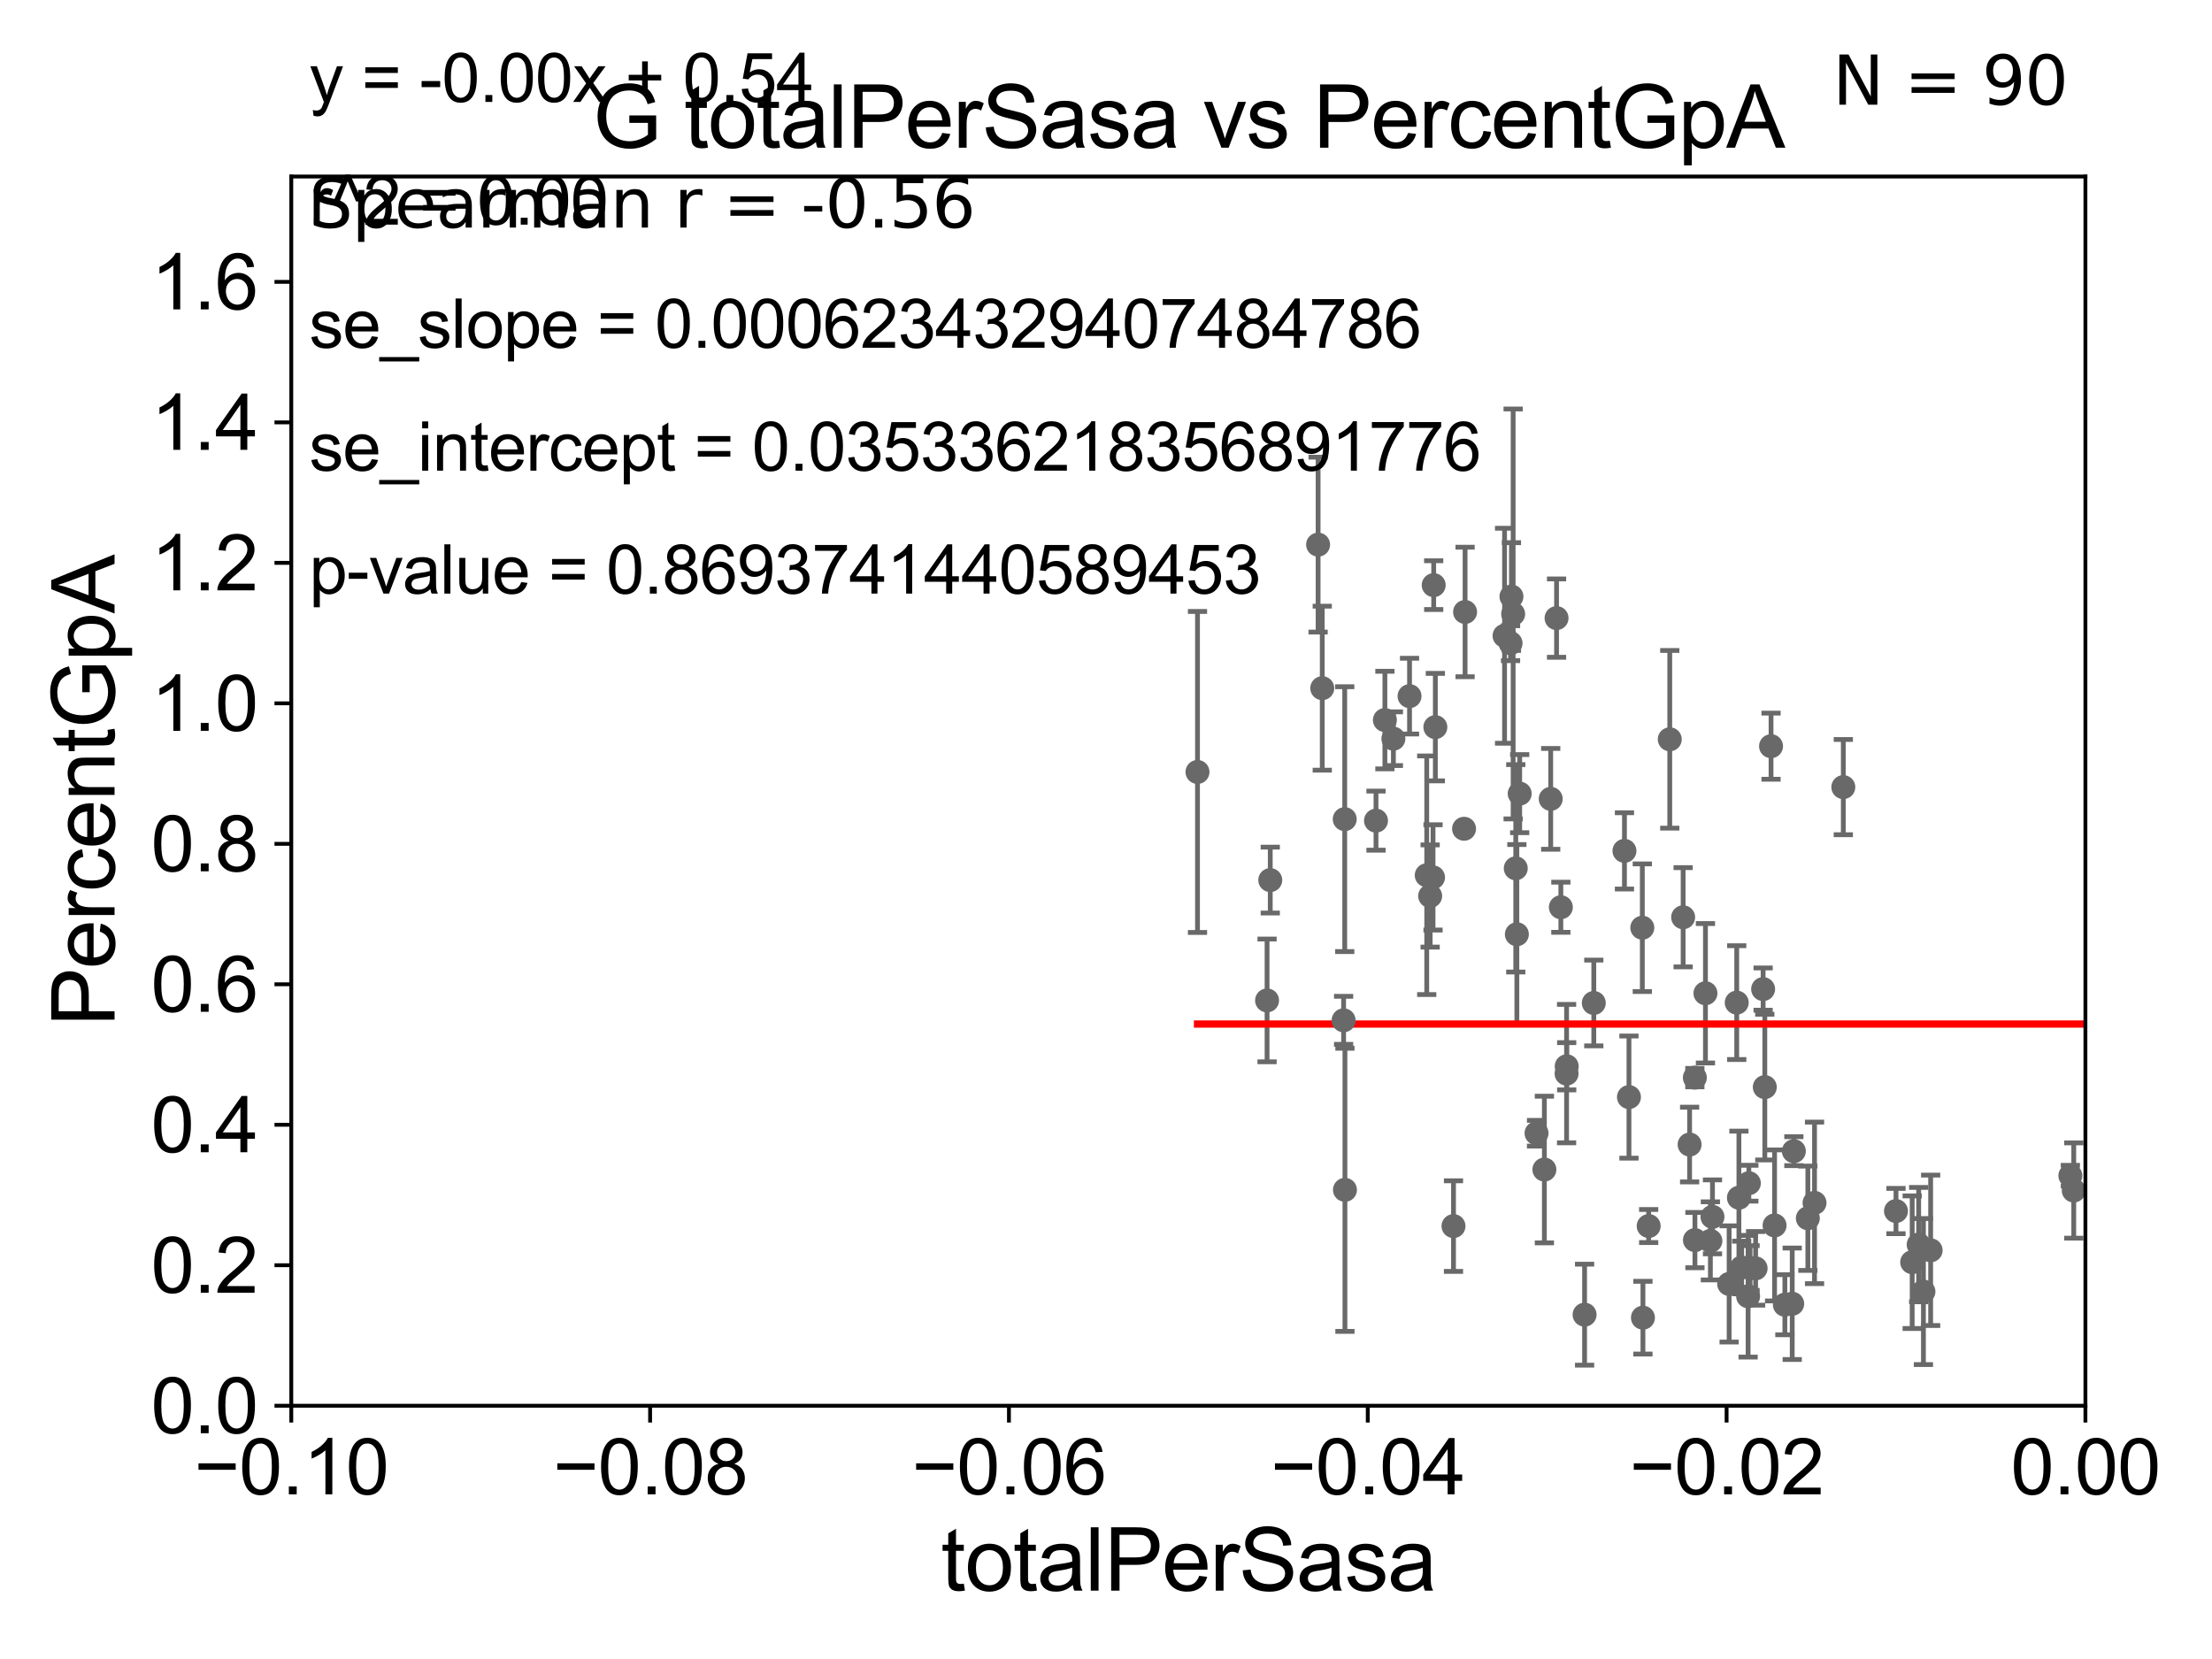 <?xml version="1.0" encoding="utf-8" standalone="no"?>
<!DOCTYPE svg PUBLIC "-//W3C//DTD SVG 1.1//EN"
  "http://www.w3.org/Graphics/SVG/1.1/DTD/svg11.dtd">
<svg xmlns:xlink="http://www.w3.org/1999/xlink" width="460.8pt" height="345.6pt" viewBox="0 0 460.8 345.6" xmlns="http://www.w3.org/2000/svg" version="1.1">
 <defs>
  <style type="text/css">*{stroke-linejoin: round; stroke-linecap: butt}</style>
 </defs>
 <g id="figure_1">
  <g id="patch_1">
   <path d="M 0 345.6 
L 460.8 345.6 
L 460.8 0 
L 0 0 
z
" style="fill: #ffffff"/>
  </g>
  <g id="axes_1">
   <g id="patch_2">
    <path d="M 60.68 292.84 
L 434.43 292.84 
L 434.43 36.775 
L 60.68 36.775 
z
" style="fill: #ffffff"/>
   </g>
   <g id="PathCollection_1">
    <defs>
     <path id="m6e5feffbfd" d="M 0 1.118 
C 0.297 1.118 0.581 1 0.791 0.791 
C 1 0.581 1.118 0.297 1.118 0 
C 1.118 -0.297 1 -0.581 0.791 -0.791 
C 0.581 -1 0.297 -1.118 0 -1.118 
C -0.297 -1.118 -0.581 -1 -0.791 -0.791 
C -1 -0.581 -1.118 -0.297 -1.118 0 
C -1.118 0.297 -1 0.581 -0.791 0.791 
C -0.581 1 -0.297 1.118 0 1.118 
z
" style="stroke: #696969"/>
    </defs>
    <g clip-path="url(#p90328bf38a)">
     <use xlink:href="#m6e5feffbfd" x="249.459" y="160.814" style="fill: #696969; stroke: #696969"/>
     <use xlink:href="#m6e5feffbfd" x="353.067" y="224.491" style="fill: #696969; stroke: #696969"/>
     <use xlink:href="#m6e5feffbfd" x="369.676" y="255.278" style="fill: #696969; stroke: #696969"/>
     <use xlink:href="#m6e5feffbfd" x="371.82" y="271.795" style="fill: #696969; stroke: #696969"/>
     <use xlink:href="#m6e5feffbfd" x="376.608" y="253.784" style="fill: #696969; stroke: #696969"/>
     <use xlink:href="#m6e5feffbfd" x="362.248" y="249.509" style="fill: #696969; stroke: #696969"/>
     <use xlink:href="#m6e5feffbfd" x="383.996" y="163.969" style="fill: #696969; stroke: #696969"/>
     <use xlink:href="#m6e5feffbfd" x="362.825" y="264.045" style="fill: #696969; stroke: #696969"/>
     <use xlink:href="#m6e5feffbfd" x="367.291" y="206.043" style="fill: #696969; stroke: #696969"/>
     <use xlink:href="#m6e5feffbfd" x="364.571" y="264.146" style="fill: #696969; stroke: #696969"/>
     <use xlink:href="#m6e5feffbfd" x="373.351" y="271.596" style="fill: #696969; stroke: #696969"/>
     <use xlink:href="#m6e5feffbfd" x="364.163" y="270.034" style="fill: #696969; stroke: #696969"/>
     <use xlink:href="#m6e5feffbfd" x="343.45" y="255.406" style="fill: #696969; stroke: #696969"/>
     <use xlink:href="#m6e5feffbfd" x="353.086" y="258.335" style="fill: #696969; stroke: #696969"/>
     <use xlink:href="#m6e5feffbfd" x="360.211" y="267.466" style="fill: #696969; stroke: #696969"/>
     <use xlink:href="#m6e5feffbfd" x="332.017" y="208.938" style="fill: #696969; stroke: #696969"/>
     <use xlink:href="#m6e5feffbfd" x="302.79" y="255.418" style="fill: #696969; stroke: #696969"/>
     <use xlink:href="#m6e5feffbfd" x="367.641" y="226.462" style="fill: #696969; stroke: #696969"/>
     <use xlink:href="#m6e5feffbfd" x="342.254" y="274.495" style="fill: #696969; stroke: #696969"/>
     <use xlink:href="#m6e5feffbfd" x="365.728" y="264.219" style="fill: #696969; stroke: #696969"/>
     <use xlink:href="#m6e5feffbfd" x="364.318" y="246.482" style="fill: #696969; stroke: #696969"/>
     <use xlink:href="#m6e5feffbfd" x="368.94" y="155.446" style="fill: #696969; stroke: #696969"/>
     <use xlink:href="#m6e5feffbfd" x="326.347" y="223.65" style="fill: #696969; stroke: #696969"/>
     <use xlink:href="#m6e5feffbfd" x="377.999" y="250.581" style="fill: #696969; stroke: #696969"/>
     <use xlink:href="#m6e5feffbfd" x="398.343" y="262.939" style="fill: #696969; stroke: #696969"/>
     <use xlink:href="#m6e5feffbfd" x="33178.6" y="261.409" style="fill: #696969; stroke: #696969"/>
     <use xlink:href="#m6e5feffbfd" x="33178.6" y="238.519" style="fill: #696969; stroke: #696969"/>
     <use xlink:href="#m6e5feffbfd" x="549.402" y="232.42" style="fill: #696969; stroke: #696969"/>
     <use xlink:href="#m6e5feffbfd" x="495.69" y="241.307" style="fill: #696969; stroke: #696969"/>
     <use xlink:href="#m6e5feffbfd" x="373.695" y="239.809" style="fill: #696969; stroke: #696969"/>
     <use xlink:href="#m6e5feffbfd" x="483.124" y="257.735" style="fill: #696969; stroke: #696969"/>
     <use xlink:href="#m6e5feffbfd" x="472.331" y="263.739" style="fill: #696969; stroke: #696969"/>
     <use xlink:href="#m6e5feffbfd" x="444.451" y="256.854" style="fill: #696969; stroke: #696969"/>
     <use xlink:href="#m6e5feffbfd" x="442.696" y="269.331" style="fill: #696969; stroke: #696969"/>
     <use xlink:href="#m6e5feffbfd" x="432.001" y="248.006" style="fill: #696969; stroke: #696969"/>
     <use xlink:href="#m6e5feffbfd" x="431.295" y="244.914" style="fill: #696969; stroke: #696969"/>
     <use xlink:href="#m6e5feffbfd" x="400.686" y="269.055" style="fill: #696969; stroke: #696969"/>
     <use xlink:href="#m6e5feffbfd" x="402.188" y="260.463" style="fill: #696969; stroke: #696969"/>
     <use xlink:href="#m6e5feffbfd" x="399.694" y="259.271" style="fill: #696969; stroke: #696969"/>
     <use xlink:href="#m6e5feffbfd" x="394.969" y="252.283" style="fill: #696969; stroke: #696969"/>
     <use xlink:href="#m6e5feffbfd" x="469.35" y="241.421" style="fill: #696969; stroke: #696969"/>
     <use xlink:href="#m6e5feffbfd" x="33178.6" y="239.796" style="fill: #696969; stroke: #696969"/>
     <use xlink:href="#m6e5feffbfd" x="33178.6" y="256.468" style="fill: #696969; stroke: #696969"/>
     <use xlink:href="#m6e5feffbfd" x="356.305" y="258.495" style="fill: #696969; stroke: #696969"/>
     <use xlink:href="#m6e5feffbfd" x="350.628" y="191.082" style="fill: #696969; stroke: #696969"/>
     <use xlink:href="#m6e5feffbfd" x="351.976" y="238.43" style="fill: #696969; stroke: #696969"/>
     <use xlink:href="#m6e5feffbfd" x="280.176" y="247.865" style="fill: #696969; stroke: #696969"/>
     <use xlink:href="#m6e5feffbfd" x="304.99" y="172.647" style="fill: #696969; stroke: #696969"/>
     <use xlink:href="#m6e5feffbfd" x="305.203" y="127.485" style="fill: #696969; stroke: #696969"/>
     <use xlink:href="#m6e5feffbfd" x="299.01" y="151.474" style="fill: #696969; stroke: #696969"/>
     <use xlink:href="#m6e5feffbfd" x="313.428" y="132.439" style="fill: #696969; stroke: #696969"/>
     <use xlink:href="#m6e5feffbfd" x="298.528" y="182.777" style="fill: #696969; stroke: #696969"/>
     <use xlink:href="#m6e5feffbfd" x="279.899" y="212.55" style="fill: #696969; stroke: #696969"/>
     <use xlink:href="#m6e5feffbfd" x="316.578" y="165.328" style="fill: #696969; stroke: #696969"/>
     <use xlink:href="#m6e5feffbfd" x="280.131" y="170.644" style="fill: #696969; stroke: #696969"/>
     <use xlink:href="#m6e5feffbfd" x="297.215" y="182.332" style="fill: #696969; stroke: #696969"/>
     <use xlink:href="#m6e5feffbfd" x="263.951" y="208.407" style="fill: #696969; stroke: #696969"/>
     <use xlink:href="#m6e5feffbfd" x="286.645" y="170.955" style="fill: #696969; stroke: #696969"/>
     <use xlink:href="#m6e5feffbfd" x="297.928" y="186.652" style="fill: #696969; stroke: #696969"/>
     <use xlink:href="#m6e5feffbfd" x="288.499" y="150.001" style="fill: #696969; stroke: #696969"/>
     <use xlink:href="#m6e5feffbfd" x="264.618" y="183.34" style="fill: #696969; stroke: #696969"/>
     <use xlink:href="#m6e5feffbfd" x="274.585" y="113.457" style="fill: #696969; stroke: #696969"/>
     <use xlink:href="#m6e5feffbfd" x="275.45" y="143.356" style="fill: #696969; stroke: #696969"/>
     <use xlink:href="#m6e5feffbfd" x="293.633" y="145.017" style="fill: #696969; stroke: #696969"/>
     <use xlink:href="#m6e5feffbfd" x="323.042" y="166.416" style="fill: #696969; stroke: #696969"/>
     <use xlink:href="#m6e5feffbfd" x="298.665" y="121.894" style="fill: #696969; stroke: #696969"/>
     <use xlink:href="#m6e5feffbfd" x="314.863" y="124.27" style="fill: #696969; stroke: #696969"/>
     <use xlink:href="#m6e5feffbfd" x="356.74" y="253.493" style="fill: #696969; stroke: #696969"/>
     <use xlink:href="#m6e5feffbfd" x="339.342" y="228.542" style="fill: #696969; stroke: #696969"/>
     <use xlink:href="#m6e5feffbfd" x="361.793" y="208.864" style="fill: #696969; stroke: #696969"/>
     <use xlink:href="#m6e5feffbfd" x="324.259" y="128.76" style="fill: #696969; stroke: #696969"/>
     <use xlink:href="#m6e5feffbfd" x="342.124" y="193.259" style="fill: #696969; stroke: #696969"/>
     <use xlink:href="#m6e5feffbfd" x="315.762" y="180.884" style="fill: #696969; stroke: #696969"/>
     <use xlink:href="#m6e5feffbfd" x="338.404" y="177.251" style="fill: #696969; stroke: #696969"/>
     <use xlink:href="#m6e5feffbfd" x="290.269" y="153.884" style="fill: #696969; stroke: #696969"/>
     <use xlink:href="#m6e5feffbfd" x="355.277" y="206.914" style="fill: #696969; stroke: #696969"/>
     <use xlink:href="#m6e5feffbfd" x="347.843" y="154.01" style="fill: #696969; stroke: #696969"/>
     <use xlink:href="#m6e5feffbfd" x="33178.6" y="156.572" style="fill: #696969; stroke: #696969"/>
     <use xlink:href="#m6e5feffbfd" x="33178.6" y="131.103" style="fill: #696969; stroke: #696969"/>
     <use xlink:href="#m6e5feffbfd" x="315.215" y="127.898" style="fill: #696969; stroke: #696969"/>
     <use xlink:href="#m6e5feffbfd" x="325.155" y="188.992" style="fill: #696969; stroke: #696969"/>
     <use xlink:href="#m6e5feffbfd" x="320.088" y="236.069" style="fill: #696969; stroke: #696969"/>
     <use xlink:href="#m6e5feffbfd" x="314.675" y="133.988" style="fill: #696969; stroke: #696969"/>
     <use xlink:href="#m6e5feffbfd" x="315.991" y="194.625" style="fill: #696969; stroke: #696969"/>
     <use xlink:href="#m6e5feffbfd" x="330.098" y="273.868" style="fill: #696969; stroke: #696969"/>
     <use xlink:href="#m6e5feffbfd" x="321.724" y="243.637" style="fill: #696969; stroke: #696969"/>
     <use xlink:href="#m6e5feffbfd" x="326.372" y="222.124" style="fill: #696969; stroke: #696969"/>
    </g>
   </g>
   <g id="matplotlib.axis_1">
    <g id="xtick_1">
     <g id="line2d_1">
      <defs>
       <path id="ma0f3f9a973" d="M 0 0 
L 0 3.5 
" style="stroke: #000000; stroke-width: 0.8"/>
      </defs>
      <g>
       <use xlink:href="#ma0f3f9a973" x="60.68" y="292.84" style="stroke: #000000; stroke-width: 0.8"/>
      </g>
     </g>
     <g id="text_1">
      <!-- −0.10 -->
      <g transform="translate(40.439 311.293)scale(0.16 -0.16)">
       <defs>
        <path id="ArialMT-2212" d="M 3381 1997 
L 356 1997 
L 356 2522 
L 3381 2522 
L 3381 1997 
z
" transform="scale(0.016)"/>
        <path id="ArialMT-30" d="M 266 2259 
Q 266 3072 433 3567 
Q 600 4063 929 4331 
Q 1259 4600 1759 4600 
Q 2128 4600 2406 4451 
Q 2684 4303 2865 4023 
Q 3047 3744 3150 3342 
Q 3253 2941 3253 2259 
Q 3253 1453 3087 958 
Q 2922 463 2592 192 
Q 2263 -78 1759 -78 
Q 1097 -78 719 397 
Q 266 969 266 2259 
z
M 844 2259 
Q 844 1131 1108 757 
Q 1372 384 1759 384 
Q 2147 384 2411 759 
Q 2675 1134 2675 2259 
Q 2675 3391 2411 3762 
Q 2147 4134 1753 4134 
Q 1366 4134 1134 3806 
Q 844 3388 844 2259 
z
" transform="scale(0.016)"/>
        <path id="ArialMT-2e" d="M 581 0 
L 581 641 
L 1222 641 
L 1222 0 
L 581 0 
z
" transform="scale(0.016)"/>
        <path id="ArialMT-31" d="M 2384 0 
L 1822 0 
L 1822 3584 
Q 1619 3391 1289 3197 
Q 959 3003 697 2906 
L 697 3450 
Q 1169 3672 1522 3987 
Q 1875 4303 2022 4600 
L 2384 4600 
L 2384 0 
z
" transform="scale(0.016)"/>
       </defs>
       <use xlink:href="#ArialMT-2212"/>
       <use xlink:href="#ArialMT-30" x="58.398"/>
       <use xlink:href="#ArialMT-2e" x="114.014"/>
       <use xlink:href="#ArialMT-31" x="141.797"/>
       <use xlink:href="#ArialMT-30" x="197.412"/>
      </g>
     </g>
    </g>
    <g id="xtick_2">
     <g id="line2d_2">
      <g>
       <use xlink:href="#ma0f3f9a973" x="135.43" y="292.84" style="stroke: #000000; stroke-width: 0.8"/>
      </g>
     </g>
     <g id="text_2">
      <!-- −0.08 -->
      <g transform="translate(115.189 311.293)scale(0.16 -0.16)">
       <defs>
        <path id="ArialMT-38" d="M 1131 2484 
Q 781 2613 612 2850 
Q 444 3088 444 3419 
Q 444 3919 803 4259 
Q 1163 4600 1759 4600 
Q 2359 4600 2725 4251 
Q 3091 3903 3091 3403 
Q 3091 3084 2923 2848 
Q 2756 2613 2416 2484 
Q 2838 2347 3058 2040 
Q 3278 1734 3278 1309 
Q 3278 722 2862 322 
Q 2447 -78 1769 -78 
Q 1091 -78 675 323 
Q 259 725 259 1325 
Q 259 1772 486 2073 
Q 713 2375 1131 2484 
z
M 1019 3438 
Q 1019 3113 1228 2906 
Q 1438 2700 1772 2700 
Q 2097 2700 2305 2904 
Q 2513 3109 2513 3406 
Q 2513 3716 2298 3927 
Q 2084 4138 1766 4138 
Q 1444 4138 1231 3931 
Q 1019 3725 1019 3438 
z
M 838 1322 
Q 838 1081 952 856 
Q 1066 631 1291 507 
Q 1516 384 1775 384 
Q 2178 384 2440 643 
Q 2703 903 2703 1303 
Q 2703 1709 2433 1975 
Q 2163 2241 1756 2241 
Q 1359 2241 1098 1978 
Q 838 1716 838 1322 
z
" transform="scale(0.016)"/>
       </defs>
       <use xlink:href="#ArialMT-2212"/>
       <use xlink:href="#ArialMT-30" x="58.398"/>
       <use xlink:href="#ArialMT-2e" x="114.014"/>
       <use xlink:href="#ArialMT-30" x="141.797"/>
       <use xlink:href="#ArialMT-38" x="197.412"/>
      </g>
     </g>
    </g>
    <g id="xtick_3">
     <g id="line2d_3">
      <g>
       <use xlink:href="#ma0f3f9a973" x="210.18" y="292.84" style="stroke: #000000; stroke-width: 0.8"/>
      </g>
     </g>
     <g id="text_3">
      <!-- −0.06 -->
      <g transform="translate(189.939 311.293)scale(0.16 -0.16)">
       <defs>
        <path id="ArialMT-36" d="M 3184 3459 
L 2625 3416 
Q 2550 3747 2413 3897 
Q 2184 4138 1850 4138 
Q 1581 4138 1378 3988 
Q 1113 3794 959 3422 
Q 806 3050 800 2363 
Q 1003 2672 1297 2822 
Q 1591 2972 1913 2972 
Q 2475 2972 2870 2558 
Q 3266 2144 3266 1488 
Q 3266 1056 3080 686 
Q 2894 316 2569 119 
Q 2244 -78 1831 -78 
Q 1128 -78 684 439 
Q 241 956 241 2144 
Q 241 3472 731 4075 
Q 1159 4600 1884 4600 
Q 2425 4600 2770 4297 
Q 3116 3994 3184 3459 
z
M 888 1484 
Q 888 1194 1011 928 
Q 1134 663 1356 523 
Q 1578 384 1822 384 
Q 2178 384 2434 671 
Q 2691 959 2691 1453 
Q 2691 1928 2437 2201 
Q 2184 2475 1800 2475 
Q 1419 2475 1153 2201 
Q 888 1928 888 1484 
z
" transform="scale(0.016)"/>
       </defs>
       <use xlink:href="#ArialMT-2212"/>
       <use xlink:href="#ArialMT-30" x="58.398"/>
       <use xlink:href="#ArialMT-2e" x="114.014"/>
       <use xlink:href="#ArialMT-30" x="141.797"/>
       <use xlink:href="#ArialMT-36" x="197.412"/>
      </g>
     </g>
    </g>
    <g id="xtick_4">
     <g id="line2d_4">
      <g>
       <use xlink:href="#ma0f3f9a973" x="284.93" y="292.84" style="stroke: #000000; stroke-width: 0.8"/>
      </g>
     </g>
     <g id="text_4">
      <!-- −0.04 -->
      <g transform="translate(264.689 311.293)scale(0.16 -0.16)">
       <defs>
        <path id="ArialMT-34" d="M 2069 0 
L 2069 1097 
L 81 1097 
L 81 1613 
L 2172 4581 
L 2631 4581 
L 2631 1613 
L 3250 1613 
L 3250 1097 
L 2631 1097 
L 2631 0 
L 2069 0 
z
M 2069 1613 
L 2069 3678 
L 634 1613 
L 2069 1613 
z
" transform="scale(0.016)"/>
       </defs>
       <use xlink:href="#ArialMT-2212"/>
       <use xlink:href="#ArialMT-30" x="58.398"/>
       <use xlink:href="#ArialMT-2e" x="114.014"/>
       <use xlink:href="#ArialMT-30" x="141.797"/>
       <use xlink:href="#ArialMT-34" x="197.412"/>
      </g>
     </g>
    </g>
    <g id="xtick_5">
     <g id="line2d_5">
      <g>
       <use xlink:href="#ma0f3f9a973" x="359.68" y="292.84" style="stroke: #000000; stroke-width: 0.8"/>
      </g>
     </g>
     <g id="text_5">
      <!-- −0.02 -->
      <g transform="translate(339.439 311.293)scale(0.16 -0.16)">
       <defs>
        <path id="ArialMT-32" d="M 3222 541 
L 3222 0 
L 194 0 
Q 188 203 259 391 
Q 375 700 629 1000 
Q 884 1300 1366 1694 
Q 2113 2306 2375 2664 
Q 2638 3022 2638 3341 
Q 2638 3675 2398 3904 
Q 2159 4134 1775 4134 
Q 1369 4134 1125 3890 
Q 881 3647 878 3216 
L 300 3275 
Q 359 3922 746 4261 
Q 1134 4600 1788 4600 
Q 2447 4600 2831 4234 
Q 3216 3869 3216 3328 
Q 3216 3053 3103 2787 
Q 2991 2522 2730 2228 
Q 2469 1934 1863 1422 
Q 1356 997 1212 845 
Q 1069 694 975 541 
L 3222 541 
z
" transform="scale(0.016)"/>
       </defs>
       <use xlink:href="#ArialMT-2212"/>
       <use xlink:href="#ArialMT-30" x="58.398"/>
       <use xlink:href="#ArialMT-2e" x="114.014"/>
       <use xlink:href="#ArialMT-30" x="141.797"/>
       <use xlink:href="#ArialMT-32" x="197.412"/>
      </g>
     </g>
    </g>
    <g id="xtick_6">
     <g id="line2d_6">
      <g>
       <use xlink:href="#ma0f3f9a973" x="434.43" y="292.84" style="stroke: #000000; stroke-width: 0.8"/>
      </g>
     </g>
     <g id="text_6">
      <!-- 0.00 -->
      <g transform="translate(418.861 311.293)scale(0.16 -0.16)">
       <use xlink:href="#ArialMT-30"/>
       <use xlink:href="#ArialMT-2e" x="55.615"/>
       <use xlink:href="#ArialMT-30" x="83.398"/>
       <use xlink:href="#ArialMT-30" x="139.014"/>
      </g>
     </g>
    </g>
    <g id="text_7">
     <!-- totalPerSasa -->
     <g transform="translate(196.027 331.357)scale(0.18 -0.18)">
      <defs>
       <path id="ArialMT-74" d="M 1650 503 
L 1731 6 
Q 1494 -44 1306 -44 
Q 1000 -44 831 53 
Q 663 150 594 308 
Q 525 466 525 972 
L 525 2881 
L 113 2881 
L 113 3319 
L 525 3319 
L 525 4141 
L 1084 4478 
L 1084 3319 
L 1650 3319 
L 1650 2881 
L 1084 2881 
L 1084 941 
Q 1084 700 1114 631 
Q 1144 563 1211 522 
Q 1278 481 1403 481 
Q 1497 481 1650 503 
z
" transform="scale(0.016)"/>
       <path id="ArialMT-6f" d="M 213 1659 
Q 213 2581 725 3025 
Q 1153 3394 1769 3394 
Q 2453 3394 2887 2945 
Q 3322 2497 3322 1706 
Q 3322 1066 3130 698 
Q 2938 331 2570 128 
Q 2203 -75 1769 -75 
Q 1072 -75 642 372 
Q 213 819 213 1659 
z
M 791 1659 
Q 791 1022 1069 705 
Q 1347 388 1769 388 
Q 2188 388 2466 706 
Q 2744 1025 2744 1678 
Q 2744 2294 2464 2611 
Q 2184 2928 1769 2928 
Q 1347 2928 1069 2612 
Q 791 2297 791 1659 
z
" transform="scale(0.016)"/>
       <path id="ArialMT-61" d="M 2588 409 
Q 2275 144 1986 34 
Q 1697 -75 1366 -75 
Q 819 -75 525 192 
Q 231 459 231 875 
Q 231 1119 342 1320 
Q 453 1522 633 1644 
Q 813 1766 1038 1828 
Q 1203 1872 1538 1913 
Q 2219 1994 2541 2106 
Q 2544 2222 2544 2253 
Q 2544 2597 2384 2738 
Q 2169 2928 1744 2928 
Q 1347 2928 1158 2789 
Q 969 2650 878 2297 
L 328 2372 
Q 403 2725 575 2942 
Q 747 3159 1072 3276 
Q 1397 3394 1825 3394 
Q 2250 3394 2515 3294 
Q 2781 3194 2906 3042 
Q 3031 2891 3081 2659 
Q 3109 2516 3109 2141 
L 3109 1391 
Q 3109 606 3145 398 
Q 3181 191 3288 0 
L 2700 0 
Q 2613 175 2588 409 
z
M 2541 1666 
Q 2234 1541 1622 1453 
Q 1275 1403 1131 1340 
Q 988 1278 909 1158 
Q 831 1038 831 891 
Q 831 666 1001 516 
Q 1172 366 1500 366 
Q 1825 366 2078 508 
Q 2331 650 2450 897 
Q 2541 1088 2541 1459 
L 2541 1666 
z
" transform="scale(0.016)"/>
       <path id="ArialMT-6c" d="M 409 0 
L 409 4581 
L 972 4581 
L 972 0 
L 409 0 
z
" transform="scale(0.016)"/>
       <path id="ArialMT-50" d="M 494 0 
L 494 4581 
L 2222 4581 
Q 2678 4581 2919 4538 
Q 3256 4481 3484 4323 
Q 3713 4166 3852 3881 
Q 3991 3597 3991 3256 
Q 3991 2672 3619 2267 
Q 3247 1863 2275 1863 
L 1100 1863 
L 1100 0 
L 494 0 
z
M 1100 2403 
L 2284 2403 
Q 2872 2403 3119 2622 
Q 3366 2841 3366 3238 
Q 3366 3525 3220 3729 
Q 3075 3934 2838 4000 
Q 2684 4041 2272 4041 
L 1100 4041 
L 1100 2403 
z
" transform="scale(0.016)"/>
       <path id="ArialMT-65" d="M 2694 1069 
L 3275 997 
Q 3138 488 2766 206 
Q 2394 -75 1816 -75 
Q 1088 -75 661 373 
Q 234 822 234 1631 
Q 234 2469 665 2931 
Q 1097 3394 1784 3394 
Q 2450 3394 2872 2941 
Q 3294 2488 3294 1666 
Q 3294 1616 3291 1516 
L 816 1516 
Q 847 969 1125 678 
Q 1403 388 1819 388 
Q 2128 388 2347 550 
Q 2566 713 2694 1069 
z
M 847 1978 
L 2700 1978 
Q 2663 2397 2488 2606 
Q 2219 2931 1791 2931 
Q 1403 2931 1139 2672 
Q 875 2413 847 1978 
z
" transform="scale(0.016)"/>
       <path id="ArialMT-72" d="M 416 0 
L 416 3319 
L 922 3319 
L 922 2816 
Q 1116 3169 1280 3281 
Q 1444 3394 1641 3394 
Q 1925 3394 2219 3213 
L 2025 2691 
Q 1819 2813 1613 2813 
Q 1428 2813 1281 2702 
Q 1134 2591 1072 2394 
Q 978 2094 978 1738 
L 978 0 
L 416 0 
z
" transform="scale(0.016)"/>
       <path id="ArialMT-53" d="M 288 1472 
L 859 1522 
Q 900 1178 1048 958 
Q 1197 738 1509 602 
Q 1822 466 2213 466 
Q 2559 466 2825 569 
Q 3091 672 3220 851 
Q 3350 1031 3350 1244 
Q 3350 1459 3225 1620 
Q 3100 1781 2813 1891 
Q 2628 1963 1997 2114 
Q 1366 2266 1113 2400 
Q 784 2572 623 2826 
Q 463 3081 463 3397 
Q 463 3744 659 4045 
Q 856 4347 1234 4503 
Q 1613 4659 2075 4659 
Q 2584 4659 2973 4495 
Q 3363 4331 3572 4012 
Q 3781 3694 3797 3291 
L 3216 3247 
Q 3169 3681 2898 3903 
Q 2628 4125 2100 4125 
Q 1550 4125 1298 3923 
Q 1047 3722 1047 3438 
Q 1047 3191 1225 3031 
Q 1400 2872 2139 2705 
Q 2878 2538 3153 2413 
Q 3553 2228 3743 1945 
Q 3934 1663 3934 1294 
Q 3934 928 3725 604 
Q 3516 281 3123 101 
Q 2731 -78 2241 -78 
Q 1619 -78 1198 103 
Q 778 284 539 648 
Q 300 1013 288 1472 
z
" transform="scale(0.016)"/>
       <path id="ArialMT-73" d="M 197 991 
L 753 1078 
Q 800 744 1014 566 
Q 1228 388 1613 388 
Q 2000 388 2187 545 
Q 2375 703 2375 916 
Q 2375 1106 2209 1216 
Q 2094 1291 1634 1406 
Q 1016 1563 777 1677 
Q 538 1791 414 1992 
Q 291 2194 291 2438 
Q 291 2659 392 2848 
Q 494 3038 669 3163 
Q 800 3259 1026 3326 
Q 1253 3394 1513 3394 
Q 1903 3394 2198 3281 
Q 2494 3169 2634 2976 
Q 2775 2784 2828 2463 
L 2278 2388 
Q 2241 2644 2061 2787 
Q 1881 2931 1553 2931 
Q 1166 2931 1000 2803 
Q 834 2675 834 2503 
Q 834 2394 903 2306 
Q 972 2216 1119 2156 
Q 1203 2125 1616 2013 
Q 2213 1853 2448 1751 
Q 2684 1650 2818 1456 
Q 2953 1263 2953 975 
Q 2953 694 2789 445 
Q 2625 197 2315 61 
Q 2006 -75 1616 -75 
Q 969 -75 630 194 
Q 291 463 197 991 
z
" transform="scale(0.016)"/>
      </defs>
      <use xlink:href="#ArialMT-74"/>
      <use xlink:href="#ArialMT-6f" x="27.783"/>
      <use xlink:href="#ArialMT-74" x="83.398"/>
      <use xlink:href="#ArialMT-61" x="111.182"/>
      <use xlink:href="#ArialMT-6c" x="166.797"/>
      <use xlink:href="#ArialMT-50" x="189.014"/>
      <use xlink:href="#ArialMT-65" x="255.713"/>
      <use xlink:href="#ArialMT-72" x="311.328"/>
      <use xlink:href="#ArialMT-53" x="344.629"/>
      <use xlink:href="#ArialMT-61" x="411.328"/>
      <use xlink:href="#ArialMT-73" x="466.943"/>
      <use xlink:href="#ArialMT-61" x="516.943"/>
     </g>
    </g>
   </g>
   <g id="matplotlib.axis_2">
    <g id="ytick_1">
     <g id="line2d_7">
      <defs>
       <path id="mcc6342c9b1" d="M 0 0 
L -3.5 0 
" style="stroke: #000000; stroke-width: 0.8"/>
      </defs>
      <g>
       <use xlink:href="#mcc6342c9b1" x="60.68" y="292.84" style="stroke: #000000; stroke-width: 0.8"/>
      </g>
     </g>
     <g id="text_8">
      <!-- 0.0 -->
      <g transform="translate(31.44 298.566)scale(0.16 -0.16)">
       <use xlink:href="#ArialMT-30"/>
       <use xlink:href="#ArialMT-2e" x="55.615"/>
       <use xlink:href="#ArialMT-30" x="83.398"/>
      </g>
     </g>
    </g>
    <g id="ytick_2">
     <g id="line2d_8">
      <g>
       <use xlink:href="#mcc6342c9b1" x="60.68" y="263.575" style="stroke: #000000; stroke-width: 0.8"/>
      </g>
     </g>
     <g id="text_9">
      <!-- 0.2 -->
      <g transform="translate(31.44 269.302)scale(0.16 -0.16)">
       <use xlink:href="#ArialMT-30"/>
       <use xlink:href="#ArialMT-2e" x="55.615"/>
       <use xlink:href="#ArialMT-32" x="83.398"/>
      </g>
     </g>
    </g>
    <g id="ytick_3">
     <g id="line2d_9">
      <g>
       <use xlink:href="#mcc6342c9b1" x="60.68" y="234.311" style="stroke: #000000; stroke-width: 0.8"/>
      </g>
     </g>
     <g id="text_10">
      <!-- 0.4 -->
      <g transform="translate(31.44 240.037)scale(0.16 -0.16)">
       <use xlink:href="#ArialMT-30"/>
       <use xlink:href="#ArialMT-2e" x="55.615"/>
       <use xlink:href="#ArialMT-34" x="83.398"/>
      </g>
     </g>
    </g>
    <g id="ytick_4">
     <g id="line2d_10">
      <g>
       <use xlink:href="#mcc6342c9b1" x="60.68" y="205.046" style="stroke: #000000; stroke-width: 0.8"/>
      </g>
     </g>
     <g id="text_11">
      <!-- 0.6 -->
      <g transform="translate(31.44 210.772)scale(0.16 -0.16)">
       <use xlink:href="#ArialMT-30"/>
       <use xlink:href="#ArialMT-2e" x="55.615"/>
       <use xlink:href="#ArialMT-36" x="83.398"/>
      </g>
     </g>
    </g>
    <g id="ytick_5">
     <g id="line2d_11">
      <g>
       <use xlink:href="#mcc6342c9b1" x="60.68" y="175.782" style="stroke: #000000; stroke-width: 0.8"/>
      </g>
     </g>
     <g id="text_12">
      <!-- 0.8 -->
      <g transform="translate(31.44 181.508)scale(0.16 -0.16)">
       <use xlink:href="#ArialMT-30"/>
       <use xlink:href="#ArialMT-2e" x="55.615"/>
       <use xlink:href="#ArialMT-38" x="83.398"/>
      </g>
     </g>
    </g>
    <g id="ytick_6">
     <g id="line2d_12">
      <g>
       <use xlink:href="#mcc6342c9b1" x="60.68" y="146.517" style="stroke: #000000; stroke-width: 0.8"/>
      </g>
     </g>
     <g id="text_13">
      <!-- 1.0 -->
      <g transform="translate(31.44 152.243)scale(0.16 -0.16)">
       <use xlink:href="#ArialMT-31"/>
       <use xlink:href="#ArialMT-2e" x="55.615"/>
       <use xlink:href="#ArialMT-30" x="83.398"/>
      </g>
     </g>
    </g>
    <g id="ytick_7">
     <g id="line2d_13">
      <g>
       <use xlink:href="#mcc6342c9b1" x="60.68" y="117.252" style="stroke: #000000; stroke-width: 0.8"/>
      </g>
     </g>
     <g id="text_14">
      <!-- 1.2 -->
      <g transform="translate(31.44 122.979)scale(0.16 -0.16)">
       <use xlink:href="#ArialMT-31"/>
       <use xlink:href="#ArialMT-2e" x="55.615"/>
       <use xlink:href="#ArialMT-32" x="83.398"/>
      </g>
     </g>
    </g>
    <g id="ytick_8">
     <g id="line2d_14">
      <g>
       <use xlink:href="#mcc6342c9b1" x="60.68" y="87.988" style="stroke: #000000; stroke-width: 0.8"/>
      </g>
     </g>
     <g id="text_15">
      <!-- 1.4 -->
      <g transform="translate(31.44 93.714)scale(0.16 -0.16)">
       <use xlink:href="#ArialMT-31"/>
       <use xlink:href="#ArialMT-2e" x="55.615"/>
       <use xlink:href="#ArialMT-34" x="83.398"/>
      </g>
     </g>
    </g>
    <g id="ytick_9">
     <g id="line2d_15">
      <g>
       <use xlink:href="#mcc6342c9b1" x="60.68" y="58.723" style="stroke: #000000; stroke-width: 0.8"/>
      </g>
     </g>
     <g id="text_16">
      <!-- 1.6 -->
      <g transform="translate(31.44 64.45)scale(0.16 -0.16)">
       <use xlink:href="#ArialMT-31"/>
       <use xlink:href="#ArialMT-2e" x="55.615"/>
       <use xlink:href="#ArialMT-36" x="83.398"/>
      </g>
     </g>
    </g>
    <g id="text_17">
     <!-- PercentGpA -->
     <g transform="translate(23.863 213.831)rotate(-90)scale(0.18 -0.18)">
      <defs>
       <path id="ArialMT-63" d="M 2588 1216 
L 3141 1144 
Q 3050 572 2676 248 
Q 2303 -75 1759 -75 
Q 1078 -75 664 370 
Q 250 816 250 1647 
Q 250 2184 428 2587 
Q 606 2991 970 3192 
Q 1334 3394 1763 3394 
Q 2303 3394 2647 3120 
Q 2991 2847 3088 2344 
L 2541 2259 
Q 2463 2594 2264 2762 
Q 2066 2931 1784 2931 
Q 1359 2931 1093 2626 
Q 828 2322 828 1663 
Q 828 994 1084 691 
Q 1341 388 1753 388 
Q 2084 388 2306 591 
Q 2528 794 2588 1216 
z
" transform="scale(0.016)"/>
       <path id="ArialMT-6e" d="M 422 0 
L 422 3319 
L 928 3319 
L 928 2847 
Q 1294 3394 1984 3394 
Q 2284 3394 2536 3286 
Q 2788 3178 2913 3003 
Q 3038 2828 3088 2588 
Q 3119 2431 3119 2041 
L 3119 0 
L 2556 0 
L 2556 2019 
Q 2556 2363 2490 2533 
Q 2425 2703 2258 2804 
Q 2091 2906 1866 2906 
Q 1506 2906 1245 2678 
Q 984 2450 984 1813 
L 984 0 
L 422 0 
z
" transform="scale(0.016)"/>
       <path id="ArialMT-47" d="M 2638 1797 
L 2638 2334 
L 4578 2338 
L 4578 638 
Q 4131 281 3656 101 
Q 3181 -78 2681 -78 
Q 2006 -78 1454 211 
Q 903 500 622 1047 
Q 341 1594 341 2269 
Q 341 2938 620 3517 
Q 900 4097 1425 4378 
Q 1950 4659 2634 4659 
Q 3131 4659 3532 4498 
Q 3934 4338 4162 4050 
Q 4391 3763 4509 3300 
L 3963 3150 
Q 3859 3500 3706 3700 
Q 3553 3900 3268 4020 
Q 2984 4141 2638 4141 
Q 2222 4141 1919 4014 
Q 1616 3888 1430 3681 
Q 1244 3475 1141 3228 
Q 966 2803 966 2306 
Q 966 1694 1177 1281 
Q 1388 869 1791 669 
Q 2194 469 2647 469 
Q 3041 469 3416 620 
Q 3791 772 3984 944 
L 3984 1797 
L 2638 1797 
z
" transform="scale(0.016)"/>
       <path id="ArialMT-70" d="M 422 -1272 
L 422 3319 
L 934 3319 
L 934 2888 
Q 1116 3141 1344 3267 
Q 1572 3394 1897 3394 
Q 2322 3394 2647 3175 
Q 2972 2956 3137 2557 
Q 3303 2159 3303 1684 
Q 3303 1175 3120 767 
Q 2938 359 2589 142 
Q 2241 -75 1856 -75 
Q 1575 -75 1351 44 
Q 1128 163 984 344 
L 984 -1272 
L 422 -1272 
z
M 931 1641 
Q 931 1000 1190 694 
Q 1450 388 1819 388 
Q 2194 388 2461 705 
Q 2728 1022 2728 1688 
Q 2728 2322 2467 2637 
Q 2206 2953 1844 2953 
Q 1484 2953 1207 2617 
Q 931 2281 931 1641 
z
" transform="scale(0.016)"/>
       <path id="ArialMT-41" d="M -9 0 
L 1750 4581 
L 2403 4581 
L 4278 0 
L 3588 0 
L 3053 1388 
L 1138 1388 
L 634 0 
L -9 0 
z
M 1313 1881 
L 2866 1881 
L 2388 3150 
Q 2169 3728 2063 4100 
Q 1975 3659 1816 3225 
L 1313 1881 
z
" transform="scale(0.016)"/>
      </defs>
      <use xlink:href="#ArialMT-50"/>
      <use xlink:href="#ArialMT-65" x="66.699"/>
      <use xlink:href="#ArialMT-72" x="122.314"/>
      <use xlink:href="#ArialMT-63" x="155.615"/>
      <use xlink:href="#ArialMT-65" x="205.615"/>
      <use xlink:href="#ArialMT-6e" x="261.23"/>
      <use xlink:href="#ArialMT-74" x="316.846"/>
      <use xlink:href="#ArialMT-47" x="344.629"/>
      <use xlink:href="#ArialMT-70" x="422.412"/>
      <use xlink:href="#ArialMT-41" x="478.027"/>
     </g>
    </g>
   </g>
   <g id="LineCollection_1">
    <path d="M 249.459 194.248 
L 249.459 127.379 
" clip-path="url(#p90328bf38a)" style="fill: none; stroke: #696969"/>
    <path d="M 353.067 226.412 
L 353.067 222.569 
" clip-path="url(#p90328bf38a)" style="fill: none; stroke: #696969"/>
    <path d="M 369.676 271.005 
L 369.676 239.552 
" clip-path="url(#p90328bf38a)" style="fill: none; stroke: #696969"/>
    <path d="M 371.82 278.056 
L 371.82 265.534 
" clip-path="url(#p90328bf38a)" style="fill: none; stroke: #696969"/>
    <path d="M 376.608 264.653 
L 376.608 242.914 
" clip-path="url(#p90328bf38a)" style="fill: none; stroke: #696969"/>
    <path d="M 362.248 263.382 
L 362.248 235.636 
" clip-path="url(#p90328bf38a)" style="fill: none; stroke: #696969"/>
    <path d="M 383.996 173.889 
L 383.996 154.049 
" clip-path="url(#p90328bf38a)" style="fill: none; stroke: #696969"/>
    <path d="M 362.825 269.528 
L 362.825 258.562 
" clip-path="url(#p90328bf38a)" style="fill: none; stroke: #696969"/>
    <path d="M 367.291 210.445 
L 367.291 201.642 
" clip-path="url(#p90328bf38a)" style="fill: none; stroke: #696969"/>
    <path d="M 364.571 268.803 
L 364.571 259.488 
" clip-path="url(#p90328bf38a)" style="fill: none; stroke: #696969"/>
    <path d="M 373.351 283.204 
L 373.351 259.989 
" clip-path="url(#p90328bf38a)" style="fill: none; stroke: #696969"/>
    <path d="M 364.163 282.705 
L 364.163 257.362 
" clip-path="url(#p90328bf38a)" style="fill: none; stroke: #696969"/>
    <path d="M 343.45 258.849 
L 343.45 251.962 
" clip-path="url(#p90328bf38a)" style="fill: none; stroke: #696969"/>
    <path d="M 353.086 264.093 
L 353.086 252.577 
" clip-path="url(#p90328bf38a)" style="fill: none; stroke: #696969"/>
    <path d="M 360.211 279.568 
L 360.211 255.365 
" clip-path="url(#p90328bf38a)" style="fill: none; stroke: #696969"/>
    <path d="M 332.017 217.872 
L 332.017 200.004 
" clip-path="url(#p90328bf38a)" style="fill: none; stroke: #696969"/>
    <path d="M 302.79 264.856 
L 302.79 245.979 
" clip-path="url(#p90328bf38a)" style="fill: none; stroke: #696969"/>
    <path d="M 367.641 241.637 
L 367.641 211.286 
" clip-path="url(#p90328bf38a)" style="fill: none; stroke: #696969"/>
    <path d="M 342.254 282.07 
L 342.254 266.919 
" clip-path="url(#p90328bf38a)" style="fill: none; stroke: #696969"/>
    <path d="M 365.728 271.889 
L 365.728 256.548 
" clip-path="url(#p90328bf38a)" style="fill: none; stroke: #696969"/>
    <path d="M 364.318 250.215 
L 364.318 242.748 
" clip-path="url(#p90328bf38a)" style="fill: none; stroke: #696969"/>
    <path d="M 368.94 162.332 
L 368.94 148.56 
" clip-path="url(#p90328bf38a)" style="fill: none; stroke: #696969"/>
    <path d="M 326.347 238.066 
L 326.347 209.234 
" clip-path="url(#p90328bf38a)" style="fill: none; stroke: #696969"/>
    <path d="M 377.999 267.408 
L 377.999 233.754 
" clip-path="url(#p90328bf38a)" style="fill: none; stroke: #696969"/>
    <path d="M 398.343 276.751 
L 398.343 249.126 
" clip-path="url(#p90328bf38a)" style="fill: none; stroke: #696969"/>
    <path clip-path="url(#p90328bf38a)" style="fill: none; stroke: #696969"/>
    <path clip-path="url(#p90328bf38a)" style="fill: none; stroke: #696969"/>
    <path clip-path="url(#p90328bf38a)" style="fill: none; stroke: #696969"/>
    <path clip-path="url(#p90328bf38a)" style="fill: none; stroke: #696969"/>
    <path clip-path="url(#p90328bf38a)" style="fill: none; stroke: #696969"/>
    <path clip-path="url(#p90328bf38a)" style="fill: none; stroke: #696969"/>
    <path clip-path="url(#p90328bf38a)" style="fill: none; stroke: #696969"/>
    <path clip-path="url(#p90328bf38a)" style="fill: none; stroke: #696969"/>
    <path clip-path="url(#p90328bf38a)" style="fill: none; stroke: #696969"/>
    <path d="M 373.695 242.825 
L 373.695 236.793 
" clip-path="url(#p90328bf38a)" style="fill: none; stroke: #696969"/>
    <path clip-path="url(#p90328bf38a)" style="fill: none; stroke: #696969"/>
    <path clip-path="url(#p90328bf38a)" style="fill: none; stroke: #696969"/>
    <path d="M 444.451 265.411 
L 444.451 248.298 
" clip-path="url(#p90328bf38a)" style="fill: none; stroke: #696969"/>
    <path d="M 442.696 282.032 
L 442.696 256.63 
" clip-path="url(#p90328bf38a)" style="fill: none; stroke: #696969"/>
    <path d="M 432.001 257.928 
L 432.001 238.085 
" clip-path="url(#p90328bf38a)" style="fill: none; stroke: #696969"/>
    <path d="M 431.295 247.073 
L 431.295 242.756 
" clip-path="url(#p90328bf38a)" style="fill: none; stroke: #696969"/>
    <path d="M 400.686 284.266 
L 400.686 253.845 
" clip-path="url(#p90328bf38a)" style="fill: none; stroke: #696969"/>
    <path d="M 402.188 276.132 
L 402.188 244.794 
" clip-path="url(#p90328bf38a)" style="fill: none; stroke: #696969"/>
    <path d="M 399.694 271.182 
L 399.694 247.36 
" clip-path="url(#p90328bf38a)" style="fill: none; stroke: #696969"/>
    <path d="M 394.969 257 
L 394.969 247.566 
" clip-path="url(#p90328bf38a)" style="fill: none; stroke: #696969"/>
    <path clip-path="url(#p90328bf38a)" style="fill: none; stroke: #696969"/>
    <path clip-path="url(#p90328bf38a)" style="fill: none; stroke: #696969"/>
    <path d="M 356.305 266.629 
L 356.305 250.361 
" clip-path="url(#p90328bf38a)" style="fill: none; stroke: #696969"/>
    <path d="M 350.628 201.42 
L 350.628 180.744 
" clip-path="url(#p90328bf38a)" style="fill: none; stroke: #696969"/>
    <path d="M 351.976 246.215 
L 351.976 230.645 
" clip-path="url(#p90328bf38a)" style="fill: none; stroke: #696969"/>
    <path d="M 280.176 277.353 
L 280.176 218.376 
" clip-path="url(#p90328bf38a)" style="fill: none; stroke: #696969"/>
    <path d="M 304.99 173.156 
L 304.99 172.138 
" clip-path="url(#p90328bf38a)" style="fill: none; stroke: #696969"/>
    <path d="M 305.203 140.978 
L 305.203 113.992 
" clip-path="url(#p90328bf38a)" style="fill: none; stroke: #696969"/>
    <path d="M 299.01 162.668 
L 299.01 140.279 
" clip-path="url(#p90328bf38a)" style="fill: none; stroke: #696969"/>
    <path d="M 313.428 154.832 
L 313.428 110.045 
" clip-path="url(#p90328bf38a)" style="fill: none; stroke: #696969"/>
    <path d="M 298.528 193.745 
L 298.528 171.809 
" clip-path="url(#p90328bf38a)" style="fill: none; stroke: #696969"/>
    <path d="M 279.899 217.551 
L 279.899 207.55 
" clip-path="url(#p90328bf38a)" style="fill: none; stroke: #696969"/>
    <path d="M 316.578 173.462 
L 316.578 157.194 
" clip-path="url(#p90328bf38a)" style="fill: none; stroke: #696969"/>
    <path d="M 280.131 198.23 
L 280.131 143.057 
" clip-path="url(#p90328bf38a)" style="fill: none; stroke: #696969"/>
    <path d="M 297.215 207.184 
L 297.215 157.479 
" clip-path="url(#p90328bf38a)" style="fill: none; stroke: #696969"/>
    <path d="M 263.951 221.193 
L 263.951 195.622 
" clip-path="url(#p90328bf38a)" style="fill: none; stroke: #696969"/>
    <path d="M 286.645 177.108 
L 286.645 164.801 
" clip-path="url(#p90328bf38a)" style="fill: none; stroke: #696969"/>
    <path d="M 297.928 197.295 
L 297.928 176.008 
" clip-path="url(#p90328bf38a)" style="fill: none; stroke: #696969"/>
    <path d="M 288.499 160.164 
L 288.499 139.838 
" clip-path="url(#p90328bf38a)" style="fill: none; stroke: #696969"/>
    <path d="M 264.618 190.204 
L 264.618 176.476 
" clip-path="url(#p90328bf38a)" style="fill: none; stroke: #696969"/>
    <path d="M 274.585 131.674 
L 274.585 95.24 
" clip-path="url(#p90328bf38a)" style="fill: none; stroke: #696969"/>
    <path d="M 275.45 160.438 
L 275.45 126.274 
" clip-path="url(#p90328bf38a)" style="fill: none; stroke: #696969"/>
    <path d="M 293.633 152.909 
L 293.633 137.124 
" clip-path="url(#p90328bf38a)" style="fill: none; stroke: #696969"/>
    <path d="M 323.042 176.919 
L 323.042 155.913 
" clip-path="url(#p90328bf38a)" style="fill: none; stroke: #696969"/>
    <path d="M 298.665 126.971 
L 298.665 116.817 
" clip-path="url(#p90328bf38a)" style="fill: none; stroke: #696969"/>
    <path d="M 314.863 135.492 
L 314.863 113.048 
" clip-path="url(#p90328bf38a)" style="fill: none; stroke: #696969"/>
    <path d="M 356.74 261.195 
L 356.74 245.791 
" clip-path="url(#p90328bf38a)" style="fill: none; stroke: #696969"/>
    <path d="M 339.342 241.265 
L 339.342 215.819 
" clip-path="url(#p90328bf38a)" style="fill: none; stroke: #696969"/>
    <path d="M 361.793 220.718 
L 361.793 197.009 
" clip-path="url(#p90328bf38a)" style="fill: none; stroke: #696969"/>
    <path d="M 324.259 136.924 
L 324.259 120.597 
" clip-path="url(#p90328bf38a)" style="fill: none; stroke: #696969"/>
    <path d="M 342.124 206.555 
L 342.124 179.962 
" clip-path="url(#p90328bf38a)" style="fill: none; stroke: #696969"/>
    <path d="M 315.762 202.485 
L 315.762 159.282 
" clip-path="url(#p90328bf38a)" style="fill: none; stroke: #696969"/>
    <path d="M 338.404 185.195 
L 338.404 169.307 
" clip-path="url(#p90328bf38a)" style="fill: none; stroke: #696969"/>
    <path d="M 290.269 159.478 
L 290.269 148.29 
" clip-path="url(#p90328bf38a)" style="fill: none; stroke: #696969"/>
    <path d="M 355.277 221.434 
L 355.277 192.394 
" clip-path="url(#p90328bf38a)" style="fill: none; stroke: #696969"/>
    <path d="M 347.843 172.515 
L 347.843 135.504 
" clip-path="url(#p90328bf38a)" style="fill: none; stroke: #696969"/>
    <path clip-path="url(#p90328bf38a)" style="fill: none; stroke: #696969"/>
    <path d="M 315.215 170.595 
L 315.215 85.201 
" clip-path="url(#p90328bf38a)" style="fill: none; stroke: #696969"/>
    <path d="M 325.155 194.214 
L 325.155 183.77 
" clip-path="url(#p90328bf38a)" style="fill: none; stroke: #696969"/>
    <path d="M 320.088 238.748 
L 320.088 233.39 
" clip-path="url(#p90328bf38a)" style="fill: none; stroke: #696969"/>
    <path d="M 314.675 137.624 
L 314.675 130.353 
" clip-path="url(#p90328bf38a)" style="fill: none; stroke: #696969"/>
    <path d="M 315.991 213.318 
L 315.991 175.933 
" clip-path="url(#p90328bf38a)" style="fill: none; stroke: #696969"/>
    <path d="M 330.098 284.388 
L 330.098 263.347 
" clip-path="url(#p90328bf38a)" style="fill: none; stroke: #696969"/>
    <path d="M 321.724 258.912 
L 321.724 228.361 
" clip-path="url(#p90328bf38a)" style="fill: none; stroke: #696969"/>
    <path d="M 326.372 227.046 
L 326.372 217.201 
" clip-path="url(#p90328bf38a)" style="fill: none; stroke: #696969"/>
   </g>
   <g id="line2d_16">
    <defs>
     <path id="ma43924556b" d="M 2 0 
L -2 -0 
" style="stroke: #696969"/>
    </defs>
    <g clip-path="url(#p90328bf38a)">
     <use xlink:href="#ma43924556b" x="249.459" y="194.248" style="fill: #696969; stroke: #696969"/>
     <use xlink:href="#ma43924556b" x="353.067" y="226.412" style="fill: #696969; stroke: #696969"/>
     <use xlink:href="#ma43924556b" x="369.676" y="271.005" style="fill: #696969; stroke: #696969"/>
     <use xlink:href="#ma43924556b" x="371.82" y="278.056" style="fill: #696969; stroke: #696969"/>
     <use xlink:href="#ma43924556b" x="376.608" y="264.653" style="fill: #696969; stroke: #696969"/>
     <use xlink:href="#ma43924556b" x="362.248" y="263.382" style="fill: #696969; stroke: #696969"/>
     <use xlink:href="#ma43924556b" x="383.996" y="173.889" style="fill: #696969; stroke: #696969"/>
     <use xlink:href="#ma43924556b" x="362.825" y="269.528" style="fill: #696969; stroke: #696969"/>
     <use xlink:href="#ma43924556b" x="367.291" y="210.445" style="fill: #696969; stroke: #696969"/>
     <use xlink:href="#ma43924556b" x="364.571" y="268.803" style="fill: #696969; stroke: #696969"/>
     <use xlink:href="#ma43924556b" x="373.351" y="283.204" style="fill: #696969; stroke: #696969"/>
     <use xlink:href="#ma43924556b" x="364.163" y="282.705" style="fill: #696969; stroke: #696969"/>
     <use xlink:href="#ma43924556b" x="343.45" y="258.849" style="fill: #696969; stroke: #696969"/>
     <use xlink:href="#ma43924556b" x="353.086" y="264.093" style="fill: #696969; stroke: #696969"/>
     <use xlink:href="#ma43924556b" x="360.211" y="279.568" style="fill: #696969; stroke: #696969"/>
     <use xlink:href="#ma43924556b" x="332.017" y="217.872" style="fill: #696969; stroke: #696969"/>
     <use xlink:href="#ma43924556b" x="302.79" y="264.856" style="fill: #696969; stroke: #696969"/>
     <use xlink:href="#ma43924556b" x="367.641" y="241.637" style="fill: #696969; stroke: #696969"/>
     <use xlink:href="#ma43924556b" x="342.254" y="282.07" style="fill: #696969; stroke: #696969"/>
     <use xlink:href="#ma43924556b" x="365.728" y="271.889" style="fill: #696969; stroke: #696969"/>
     <use xlink:href="#ma43924556b" x="364.318" y="250.215" style="fill: #696969; stroke: #696969"/>
     <use xlink:href="#ma43924556b" x="368.94" y="162.332" style="fill: #696969; stroke: #696969"/>
     <use xlink:href="#ma43924556b" x="326.347" y="238.066" style="fill: #696969; stroke: #696969"/>
     <use xlink:href="#ma43924556b" x="377.999" y="267.408" style="fill: #696969; stroke: #696969"/>
     <use xlink:href="#ma43924556b" x="398.343" y="276.751" style="fill: #696969; stroke: #696969"/>
     <use xlink:href="#ma43924556b" x="33178.6" y="275.439" style="fill: #696969; stroke: #696969"/>
     <use xlink:href="#ma43924556b" x="33178.6" y="247.61" style="fill: #696969; stroke: #696969"/>
     <use xlink:href="#ma43924556b" x="549.402" y="238.612" style="fill: #696969; stroke: #696969"/>
     <use xlink:href="#ma43924556b" x="495.69" y="252.772" style="fill: #696969; stroke: #696969"/>
     <use xlink:href="#ma43924556b" x="373.695" y="242.825" style="fill: #696969; stroke: #696969"/>
     <use xlink:href="#ma43924556b" x="483.124" y="271.297" style="fill: #696969; stroke: #696969"/>
     <use xlink:href="#ma43924556b" x="472.331" y="272.477" style="fill: #696969; stroke: #696969"/>
     <use xlink:href="#ma43924556b" x="444.451" y="265.411" style="fill: #696969; stroke: #696969"/>
     <use xlink:href="#ma43924556b" x="442.696" y="282.032" style="fill: #696969; stroke: #696969"/>
     <use xlink:href="#ma43924556b" x="432.001" y="257.928" style="fill: #696969; stroke: #696969"/>
     <use xlink:href="#ma43924556b" x="431.295" y="247.073" style="fill: #696969; stroke: #696969"/>
     <use xlink:href="#ma43924556b" x="400.686" y="284.266" style="fill: #696969; stroke: #696969"/>
     <use xlink:href="#ma43924556b" x="402.188" y="276.132" style="fill: #696969; stroke: #696969"/>
     <use xlink:href="#ma43924556b" x="399.694" y="271.182" style="fill: #696969; stroke: #696969"/>
     <use xlink:href="#ma43924556b" x="394.969" y="257" style="fill: #696969; stroke: #696969"/>
     <use xlink:href="#ma43924556b" x="469.35" y="255.839" style="fill: #696969; stroke: #696969"/>
     <use xlink:href="#ma43924556b" x="33178.6" y="254.074" style="fill: #696969; stroke: #696969"/>
     <use xlink:href="#ma43924556b" x="33178.6" y="264.607" style="fill: #696969; stroke: #696969"/>
     <use xlink:href="#ma43924556b" x="356.305" y="266.629" style="fill: #696969; stroke: #696969"/>
     <use xlink:href="#ma43924556b" x="350.628" y="201.42" style="fill: #696969; stroke: #696969"/>
     <use xlink:href="#ma43924556b" x="351.976" y="246.215" style="fill: #696969; stroke: #696969"/>
     <use xlink:href="#ma43924556b" x="280.176" y="277.353" style="fill: #696969; stroke: #696969"/>
     <use xlink:href="#ma43924556b" x="304.99" y="173.156" style="fill: #696969; stroke: #696969"/>
     <use xlink:href="#ma43924556b" x="305.203" y="140.978" style="fill: #696969; stroke: #696969"/>
     <use xlink:href="#ma43924556b" x="299.01" y="162.668" style="fill: #696969; stroke: #696969"/>
     <use xlink:href="#ma43924556b" x="313.428" y="154.832" style="fill: #696969; stroke: #696969"/>
     <use xlink:href="#ma43924556b" x="298.528" y="193.745" style="fill: #696969; stroke: #696969"/>
     <use xlink:href="#ma43924556b" x="279.899" y="217.551" style="fill: #696969; stroke: #696969"/>
     <use xlink:href="#ma43924556b" x="316.578" y="173.462" style="fill: #696969; stroke: #696969"/>
     <use xlink:href="#ma43924556b" x="280.131" y="198.23" style="fill: #696969; stroke: #696969"/>
     <use xlink:href="#ma43924556b" x="297.215" y="207.184" style="fill: #696969; stroke: #696969"/>
     <use xlink:href="#ma43924556b" x="263.951" y="221.193" style="fill: #696969; stroke: #696969"/>
     <use xlink:href="#ma43924556b" x="286.645" y="177.108" style="fill: #696969; stroke: #696969"/>
     <use xlink:href="#ma43924556b" x="297.928" y="197.295" style="fill: #696969; stroke: #696969"/>
     <use xlink:href="#ma43924556b" x="288.499" y="160.164" style="fill: #696969; stroke: #696969"/>
     <use xlink:href="#ma43924556b" x="264.618" y="190.204" style="fill: #696969; stroke: #696969"/>
     <use xlink:href="#ma43924556b" x="274.585" y="131.674" style="fill: #696969; stroke: #696969"/>
     <use xlink:href="#ma43924556b" x="275.45" y="160.438" style="fill: #696969; stroke: #696969"/>
     <use xlink:href="#ma43924556b" x="293.633" y="152.909" style="fill: #696969; stroke: #696969"/>
     <use xlink:href="#ma43924556b" x="323.042" y="176.919" style="fill: #696969; stroke: #696969"/>
     <use xlink:href="#ma43924556b" x="298.665" y="126.971" style="fill: #696969; stroke: #696969"/>
     <use xlink:href="#ma43924556b" x="314.863" y="135.492" style="fill: #696969; stroke: #696969"/>
     <use xlink:href="#ma43924556b" x="356.74" y="261.195" style="fill: #696969; stroke: #696969"/>
     <use xlink:href="#ma43924556b" x="339.342" y="241.265" style="fill: #696969; stroke: #696969"/>
     <use xlink:href="#ma43924556b" x="361.793" y="220.718" style="fill: #696969; stroke: #696969"/>
     <use xlink:href="#ma43924556b" x="324.259" y="136.924" style="fill: #696969; stroke: #696969"/>
     <use xlink:href="#ma43924556b" x="342.124" y="206.555" style="fill: #696969; stroke: #696969"/>
     <use xlink:href="#ma43924556b" x="315.762" y="202.485" style="fill: #696969; stroke: #696969"/>
     <use xlink:href="#ma43924556b" x="338.404" y="185.195" style="fill: #696969; stroke: #696969"/>
     <use xlink:href="#ma43924556b" x="290.269" y="159.478" style="fill: #696969; stroke: #696969"/>
     <use xlink:href="#ma43924556b" x="355.277" y="221.434" style="fill: #696969; stroke: #696969"/>
     <use xlink:href="#ma43924556b" x="347.843" y="172.515" style="fill: #696969; stroke: #696969"/>
     <use xlink:href="#ma43924556b" x="33178.6" y="174.991" style="fill: #696969; stroke: #696969"/>
     <use xlink:href="#ma43924556b" x="33178.6" y="173.121" style="fill: #696969; stroke: #696969"/>
     <use xlink:href="#ma43924556b" x="315.215" y="170.595" style="fill: #696969; stroke: #696969"/>
     <use xlink:href="#ma43924556b" x="325.155" y="194.214" style="fill: #696969; stroke: #696969"/>
     <use xlink:href="#ma43924556b" x="320.088" y="238.748" style="fill: #696969; stroke: #696969"/>
     <use xlink:href="#ma43924556b" x="314.675" y="137.624" style="fill: #696969; stroke: #696969"/>
     <use xlink:href="#ma43924556b" x="315.991" y="213.318" style="fill: #696969; stroke: #696969"/>
     <use xlink:href="#ma43924556b" x="330.098" y="284.388" style="fill: #696969; stroke: #696969"/>
     <use xlink:href="#ma43924556b" x="321.724" y="258.912" style="fill: #696969; stroke: #696969"/>
     <use xlink:href="#ma43924556b" x="326.372" y="227.046" style="fill: #696969; stroke: #696969"/>
    </g>
   </g>
   <g id="line2d_17">
    <g clip-path="url(#p90328bf38a)">
     <use xlink:href="#ma43924556b" x="249.459" y="127.379" style="fill: #696969; stroke: #696969"/>
     <use xlink:href="#ma43924556b" x="353.067" y="222.569" style="fill: #696969; stroke: #696969"/>
     <use xlink:href="#ma43924556b" x="369.676" y="239.552" style="fill: #696969; stroke: #696969"/>
     <use xlink:href="#ma43924556b" x="371.82" y="265.534" style="fill: #696969; stroke: #696969"/>
     <use xlink:href="#ma43924556b" x="376.608" y="242.914" style="fill: #696969; stroke: #696969"/>
     <use xlink:href="#ma43924556b" x="362.248" y="235.636" style="fill: #696969; stroke: #696969"/>
     <use xlink:href="#ma43924556b" x="383.996" y="154.049" style="fill: #696969; stroke: #696969"/>
     <use xlink:href="#ma43924556b" x="362.825" y="258.562" style="fill: #696969; stroke: #696969"/>
     <use xlink:href="#ma43924556b" x="367.291" y="201.642" style="fill: #696969; stroke: #696969"/>
     <use xlink:href="#ma43924556b" x="364.571" y="259.488" style="fill: #696969; stroke: #696969"/>
     <use xlink:href="#ma43924556b" x="373.351" y="259.989" style="fill: #696969; stroke: #696969"/>
     <use xlink:href="#ma43924556b" x="364.163" y="257.362" style="fill: #696969; stroke: #696969"/>
     <use xlink:href="#ma43924556b" x="343.45" y="251.962" style="fill: #696969; stroke: #696969"/>
     <use xlink:href="#ma43924556b" x="353.086" y="252.577" style="fill: #696969; stroke: #696969"/>
     <use xlink:href="#ma43924556b" x="360.211" y="255.365" style="fill: #696969; stroke: #696969"/>
     <use xlink:href="#ma43924556b" x="332.017" y="200.004" style="fill: #696969; stroke: #696969"/>
     <use xlink:href="#ma43924556b" x="302.79" y="245.979" style="fill: #696969; stroke: #696969"/>
     <use xlink:href="#ma43924556b" x="367.641" y="211.286" style="fill: #696969; stroke: #696969"/>
     <use xlink:href="#ma43924556b" x="342.254" y="266.919" style="fill: #696969; stroke: #696969"/>
     <use xlink:href="#ma43924556b" x="365.728" y="256.548" style="fill: #696969; stroke: #696969"/>
     <use xlink:href="#ma43924556b" x="364.318" y="242.748" style="fill: #696969; stroke: #696969"/>
     <use xlink:href="#ma43924556b" x="368.94" y="148.56" style="fill: #696969; stroke: #696969"/>
     <use xlink:href="#ma43924556b" x="326.347" y="209.234" style="fill: #696969; stroke: #696969"/>
     <use xlink:href="#ma43924556b" x="377.999" y="233.754" style="fill: #696969; stroke: #696969"/>
     <use xlink:href="#ma43924556b" x="398.343" y="249.126" style="fill: #696969; stroke: #696969"/>
     <use xlink:href="#ma43924556b" x="33178.6" y="247.379" style="fill: #696969; stroke: #696969"/>
     <use xlink:href="#ma43924556b" x="33178.6" y="229.428" style="fill: #696969; stroke: #696969"/>
     <use xlink:href="#ma43924556b" x="549.402" y="226.228" style="fill: #696969; stroke: #696969"/>
     <use xlink:href="#ma43924556b" x="495.69" y="229.842" style="fill: #696969; stroke: #696969"/>
     <use xlink:href="#ma43924556b" x="373.695" y="236.793" style="fill: #696969; stroke: #696969"/>
     <use xlink:href="#ma43924556b" x="483.124" y="244.174" style="fill: #696969; stroke: #696969"/>
     <use xlink:href="#ma43924556b" x="472.331" y="255.001" style="fill: #696969; stroke: #696969"/>
     <use xlink:href="#ma43924556b" x="444.451" y="248.298" style="fill: #696969; stroke: #696969"/>
     <use xlink:href="#ma43924556b" x="442.696" y="256.63" style="fill: #696969; stroke: #696969"/>
     <use xlink:href="#ma43924556b" x="432.001" y="238.085" style="fill: #696969; stroke: #696969"/>
     <use xlink:href="#ma43924556b" x="431.295" y="242.756" style="fill: #696969; stroke: #696969"/>
     <use xlink:href="#ma43924556b" x="400.686" y="253.845" style="fill: #696969; stroke: #696969"/>
     <use xlink:href="#ma43924556b" x="402.188" y="244.794" style="fill: #696969; stroke: #696969"/>
     <use xlink:href="#ma43924556b" x="399.694" y="247.36" style="fill: #696969; stroke: #696969"/>
     <use xlink:href="#ma43924556b" x="394.969" y="247.566" style="fill: #696969; stroke: #696969"/>
     <use xlink:href="#ma43924556b" x="469.35" y="227.003" style="fill: #696969; stroke: #696969"/>
     <use xlink:href="#ma43924556b" x="33178.6" y="225.517" style="fill: #696969; stroke: #696969"/>
     <use xlink:href="#ma43924556b" x="33178.6" y="248.329" style="fill: #696969; stroke: #696969"/>
     <use xlink:href="#ma43924556b" x="356.305" y="250.361" style="fill: #696969; stroke: #696969"/>
     <use xlink:href="#ma43924556b" x="350.628" y="180.744" style="fill: #696969; stroke: #696969"/>
     <use xlink:href="#ma43924556b" x="351.976" y="230.645" style="fill: #696969; stroke: #696969"/>
     <use xlink:href="#ma43924556b" x="280.176" y="218.376" style="fill: #696969; stroke: #696969"/>
     <use xlink:href="#ma43924556b" x="304.99" y="172.138" style="fill: #696969; stroke: #696969"/>
     <use xlink:href="#ma43924556b" x="305.203" y="113.992" style="fill: #696969; stroke: #696969"/>
     <use xlink:href="#ma43924556b" x="299.01" y="140.279" style="fill: #696969; stroke: #696969"/>
     <use xlink:href="#ma43924556b" x="313.428" y="110.045" style="fill: #696969; stroke: #696969"/>
     <use xlink:href="#ma43924556b" x="298.528" y="171.809" style="fill: #696969; stroke: #696969"/>
     <use xlink:href="#ma43924556b" x="279.899" y="207.55" style="fill: #696969; stroke: #696969"/>
     <use xlink:href="#ma43924556b" x="316.578" y="157.194" style="fill: #696969; stroke: #696969"/>
     <use xlink:href="#ma43924556b" x="280.131" y="143.057" style="fill: #696969; stroke: #696969"/>
     <use xlink:href="#ma43924556b" x="297.215" y="157.479" style="fill: #696969; stroke: #696969"/>
     <use xlink:href="#ma43924556b" x="263.951" y="195.622" style="fill: #696969; stroke: #696969"/>
     <use xlink:href="#ma43924556b" x="286.645" y="164.801" style="fill: #696969; stroke: #696969"/>
     <use xlink:href="#ma43924556b" x="297.928" y="176.008" style="fill: #696969; stroke: #696969"/>
     <use xlink:href="#ma43924556b" x="288.499" y="139.838" style="fill: #696969; stroke: #696969"/>
     <use xlink:href="#ma43924556b" x="264.618" y="176.476" style="fill: #696969; stroke: #696969"/>
     <use xlink:href="#ma43924556b" x="274.585" y="95.24" style="fill: #696969; stroke: #696969"/>
     <use xlink:href="#ma43924556b" x="275.45" y="126.274" style="fill: #696969; stroke: #696969"/>
     <use xlink:href="#ma43924556b" x="293.633" y="137.124" style="fill: #696969; stroke: #696969"/>
     <use xlink:href="#ma43924556b" x="323.042" y="155.913" style="fill: #696969; stroke: #696969"/>
     <use xlink:href="#ma43924556b" x="298.665" y="116.817" style="fill: #696969; stroke: #696969"/>
     <use xlink:href="#ma43924556b" x="314.863" y="113.048" style="fill: #696969; stroke: #696969"/>
     <use xlink:href="#ma43924556b" x="356.74" y="245.791" style="fill: #696969; stroke: #696969"/>
     <use xlink:href="#ma43924556b" x="339.342" y="215.819" style="fill: #696969; stroke: #696969"/>
     <use xlink:href="#ma43924556b" x="361.793" y="197.009" style="fill: #696969; stroke: #696969"/>
     <use xlink:href="#ma43924556b" x="324.259" y="120.597" style="fill: #696969; stroke: #696969"/>
     <use xlink:href="#ma43924556b" x="342.124" y="179.962" style="fill: #696969; stroke: #696969"/>
     <use xlink:href="#ma43924556b" x="315.762" y="159.282" style="fill: #696969; stroke: #696969"/>
     <use xlink:href="#ma43924556b" x="338.404" y="169.307" style="fill: #696969; stroke: #696969"/>
     <use xlink:href="#ma43924556b" x="290.269" y="148.29" style="fill: #696969; stroke: #696969"/>
     <use xlink:href="#ma43924556b" x="355.277" y="192.394" style="fill: #696969; stroke: #696969"/>
     <use xlink:href="#ma43924556b" x="347.843" y="135.504" style="fill: #696969; stroke: #696969"/>
     <use xlink:href="#ma43924556b" x="33178.6" y="138.152" style="fill: #696969; stroke: #696969"/>
     <use xlink:href="#ma43924556b" x="33178.6" y="89.086" style="fill: #696969; stroke: #696969"/>
     <use xlink:href="#ma43924556b" x="315.215" y="85.201" style="fill: #696969; stroke: #696969"/>
     <use xlink:href="#ma43924556b" x="325.155" y="183.77" style="fill: #696969; stroke: #696969"/>
     <use xlink:href="#ma43924556b" x="320.088" y="233.39" style="fill: #696969; stroke: #696969"/>
     <use xlink:href="#ma43924556b" x="314.675" y="130.353" style="fill: #696969; stroke: #696969"/>
     <use xlink:href="#ma43924556b" x="315.991" y="175.933" style="fill: #696969; stroke: #696969"/>
     <use xlink:href="#ma43924556b" x="330.098" y="263.347" style="fill: #696969; stroke: #696969"/>
     <use xlink:href="#ma43924556b" x="321.724" y="228.361" style="fill: #696969; stroke: #696969"/>
     <use xlink:href="#ma43924556b" x="326.372" y="217.201" style="fill: #696969; stroke: #696969"/>
    </g>
   </g>
   <g id="line2d_18">
    <path d="M 249.459 213.325 
L 353.067 213.325 
L 369.676 213.326 
L 371.82 213.326 
L 376.608 213.326 
L 362.248 213.326 
L 383.996 213.326 
L 362.825 213.326 
L 367.291 213.326 
L 364.571 213.326 
L 373.351 213.326 
L 364.163 213.326 
L 343.45 213.325 
L 353.086 213.325 
L 360.211 213.325 
L 332.017 213.325 
L 302.79 213.325 
L 367.641 213.326 
L 342.254 213.325 
L 365.728 213.326 
L 364.318 213.326 
L 368.94 213.326 
L 326.347 213.325 
L 377.999 213.326 
L 398.343 213.326 
L 461.8 213.326 
M 461.8 213.326 
L 373.695 213.326 
L 461.8 213.326 
M 461.8 213.326 
L 444.451 213.326 
L 442.696 213.326 
L 432.001 213.326 
L 431.295 213.326 
L 400.686 213.326 
L 402.188 213.326 
L 399.694 213.326 
L 394.969 213.326 
L 461.8 213.326 
M 461.8 213.326 
L 356.305 213.325 
L 350.628 213.325 
L 351.976 213.325 
L 280.176 213.325 
L 304.99 213.325 
L 305.203 213.325 
L 299.01 213.325 
L 313.428 213.325 
L 298.528 213.325 
L 279.899 213.325 
L 316.578 213.325 
L 280.131 213.325 
L 297.215 213.325 
L 263.951 213.325 
L 286.645 213.325 
L 297.928 213.325 
L 288.499 213.325 
L 264.618 213.325 
L 274.585 213.325 
L 275.45 213.325 
L 293.633 213.325 
L 323.042 213.325 
L 298.665 213.325 
L 314.863 213.325 
L 356.74 213.325 
L 339.342 213.325 
L 361.793 213.326 
L 324.259 213.325 
L 342.124 213.325 
L 315.762 213.325 
L 338.404 213.325 
L 290.269 213.325 
L 355.277 213.325 
L 347.843 213.325 
L 461.8 213.326 
M 461.8 213.326 
L 315.215 213.325 
L 325.155 213.325 
L 320.088 213.325 
L 314.675 213.325 
L 315.991 213.325 
L 330.098 213.325 
L 321.724 213.325 
L 326.372 213.325 
" clip-path="url(#p90328bf38a)" style="fill: none; stroke: #ff0000; stroke-width: 1.5; stroke-linecap: square"/>
   </g>
   <g id="line2d_19">
    <defs>
     <path id="mea803bd4af" d="M 0 2 
C 0.53 2 1.039 1.789 1.414 1.414 
C 1.789 1.039 2 0.53 2 0 
C 2 -0.53 1.789 -1.039 1.414 -1.414 
C 1.039 -1.789 0.53 -2 0 -2 
C -0.53 -2 -1.039 -1.789 -1.414 -1.414 
C -1.789 -1.039 -2 -0.53 -2 0 
C -2 0.53 -1.789 1.039 -1.414 1.414 
C -1.039 1.789 -0.53 2 0 2 
z
" style="stroke: #696969"/>
    </defs>
    <g clip-path="url(#p90328bf38a)">
     <use xlink:href="#mea803bd4af" x="249.459" y="160.814" style="fill: #696969; stroke: #696969"/>
     <use xlink:href="#mea803bd4af" x="353.067" y="224.491" style="fill: #696969; stroke: #696969"/>
     <use xlink:href="#mea803bd4af" x="369.676" y="255.278" style="fill: #696969; stroke: #696969"/>
     <use xlink:href="#mea803bd4af" x="371.82" y="271.795" style="fill: #696969; stroke: #696969"/>
     <use xlink:href="#mea803bd4af" x="376.608" y="253.784" style="fill: #696969; stroke: #696969"/>
     <use xlink:href="#mea803bd4af" x="362.248" y="249.509" style="fill: #696969; stroke: #696969"/>
     <use xlink:href="#mea803bd4af" x="383.996" y="163.969" style="fill: #696969; stroke: #696969"/>
     <use xlink:href="#mea803bd4af" x="362.825" y="264.045" style="fill: #696969; stroke: #696969"/>
     <use xlink:href="#mea803bd4af" x="367.291" y="206.043" style="fill: #696969; stroke: #696969"/>
     <use xlink:href="#mea803bd4af" x="364.571" y="264.146" style="fill: #696969; stroke: #696969"/>
     <use xlink:href="#mea803bd4af" x="373.351" y="271.596" style="fill: #696969; stroke: #696969"/>
     <use xlink:href="#mea803bd4af" x="364.163" y="270.034" style="fill: #696969; stroke: #696969"/>
     <use xlink:href="#mea803bd4af" x="343.45" y="255.406" style="fill: #696969; stroke: #696969"/>
     <use xlink:href="#mea803bd4af" x="353.086" y="258.335" style="fill: #696969; stroke: #696969"/>
     <use xlink:href="#mea803bd4af" x="360.211" y="267.466" style="fill: #696969; stroke: #696969"/>
     <use xlink:href="#mea803bd4af" x="332.017" y="208.938" style="fill: #696969; stroke: #696969"/>
     <use xlink:href="#mea803bd4af" x="302.79" y="255.418" style="fill: #696969; stroke: #696969"/>
     <use xlink:href="#mea803bd4af" x="367.641" y="226.462" style="fill: #696969; stroke: #696969"/>
     <use xlink:href="#mea803bd4af" x="342.254" y="274.495" style="fill: #696969; stroke: #696969"/>
     <use xlink:href="#mea803bd4af" x="365.728" y="264.219" style="fill: #696969; stroke: #696969"/>
     <use xlink:href="#mea803bd4af" x="364.318" y="246.482" style="fill: #696969; stroke: #696969"/>
     <use xlink:href="#mea803bd4af" x="368.94" y="155.446" style="fill: #696969; stroke: #696969"/>
     <use xlink:href="#mea803bd4af" x="326.347" y="223.65" style="fill: #696969; stroke: #696969"/>
     <use xlink:href="#mea803bd4af" x="377.999" y="250.581" style="fill: #696969; stroke: #696969"/>
     <use xlink:href="#mea803bd4af" x="398.343" y="262.939" style="fill: #696969; stroke: #696969"/>
     <use xlink:href="#mea803bd4af" x="33178.6" y="261.409" style="fill: #696969; stroke: #696969"/>
     <use xlink:href="#mea803bd4af" x="33178.6" y="238.519" style="fill: #696969; stroke: #696969"/>
     <use xlink:href="#mea803bd4af" x="549.402" y="232.42" style="fill: #696969; stroke: #696969"/>
     <use xlink:href="#mea803bd4af" x="495.69" y="241.307" style="fill: #696969; stroke: #696969"/>
     <use xlink:href="#mea803bd4af" x="373.695" y="239.809" style="fill: #696969; stroke: #696969"/>
     <use xlink:href="#mea803bd4af" x="483.124" y="257.735" style="fill: #696969; stroke: #696969"/>
     <use xlink:href="#mea803bd4af" x="472.331" y="263.739" style="fill: #696969; stroke: #696969"/>
     <use xlink:href="#mea803bd4af" x="444.451" y="256.854" style="fill: #696969; stroke: #696969"/>
     <use xlink:href="#mea803bd4af" x="442.696" y="269.331" style="fill: #696969; stroke: #696969"/>
     <use xlink:href="#mea803bd4af" x="432.001" y="248.006" style="fill: #696969; stroke: #696969"/>
     <use xlink:href="#mea803bd4af" x="431.295" y="244.914" style="fill: #696969; stroke: #696969"/>
     <use xlink:href="#mea803bd4af" x="400.686" y="269.055" style="fill: #696969; stroke: #696969"/>
     <use xlink:href="#mea803bd4af" x="402.188" y="260.463" style="fill: #696969; stroke: #696969"/>
     <use xlink:href="#mea803bd4af" x="399.694" y="259.271" style="fill: #696969; stroke: #696969"/>
     <use xlink:href="#mea803bd4af" x="394.969" y="252.283" style="fill: #696969; stroke: #696969"/>
     <use xlink:href="#mea803bd4af" x="469.35" y="241.421" style="fill: #696969; stroke: #696969"/>
     <use xlink:href="#mea803bd4af" x="33178.6" y="239.796" style="fill: #696969; stroke: #696969"/>
     <use xlink:href="#mea803bd4af" x="33178.6" y="256.468" style="fill: #696969; stroke: #696969"/>
     <use xlink:href="#mea803bd4af" x="356.305" y="258.495" style="fill: #696969; stroke: #696969"/>
     <use xlink:href="#mea803bd4af" x="350.628" y="191.082" style="fill: #696969; stroke: #696969"/>
     <use xlink:href="#mea803bd4af" x="351.976" y="238.43" style="fill: #696969; stroke: #696969"/>
     <use xlink:href="#mea803bd4af" x="280.176" y="247.865" style="fill: #696969; stroke: #696969"/>
     <use xlink:href="#mea803bd4af" x="304.99" y="172.647" style="fill: #696969; stroke: #696969"/>
     <use xlink:href="#mea803bd4af" x="305.203" y="127.485" style="fill: #696969; stroke: #696969"/>
     <use xlink:href="#mea803bd4af" x="299.01" y="151.474" style="fill: #696969; stroke: #696969"/>
     <use xlink:href="#mea803bd4af" x="313.428" y="132.439" style="fill: #696969; stroke: #696969"/>
     <use xlink:href="#mea803bd4af" x="298.528" y="182.777" style="fill: #696969; stroke: #696969"/>
     <use xlink:href="#mea803bd4af" x="279.899" y="212.55" style="fill: #696969; stroke: #696969"/>
     <use xlink:href="#mea803bd4af" x="316.578" y="165.328" style="fill: #696969; stroke: #696969"/>
     <use xlink:href="#mea803bd4af" x="280.131" y="170.644" style="fill: #696969; stroke: #696969"/>
     <use xlink:href="#mea803bd4af" x="297.215" y="182.332" style="fill: #696969; stroke: #696969"/>
     <use xlink:href="#mea803bd4af" x="263.951" y="208.407" style="fill: #696969; stroke: #696969"/>
     <use xlink:href="#mea803bd4af" x="286.645" y="170.955" style="fill: #696969; stroke: #696969"/>
     <use xlink:href="#mea803bd4af" x="297.928" y="186.652" style="fill: #696969; stroke: #696969"/>
     <use xlink:href="#mea803bd4af" x="288.499" y="150.001" style="fill: #696969; stroke: #696969"/>
     <use xlink:href="#mea803bd4af" x="264.618" y="183.34" style="fill: #696969; stroke: #696969"/>
     <use xlink:href="#mea803bd4af" x="274.585" y="113.457" style="fill: #696969; stroke: #696969"/>
     <use xlink:href="#mea803bd4af" x="275.45" y="143.356" style="fill: #696969; stroke: #696969"/>
     <use xlink:href="#mea803bd4af" x="293.633" y="145.017" style="fill: #696969; stroke: #696969"/>
     <use xlink:href="#mea803bd4af" x="323.042" y="166.416" style="fill: #696969; stroke: #696969"/>
     <use xlink:href="#mea803bd4af" x="298.665" y="121.894" style="fill: #696969; stroke: #696969"/>
     <use xlink:href="#mea803bd4af" x="314.863" y="124.27" style="fill: #696969; stroke: #696969"/>
     <use xlink:href="#mea803bd4af" x="356.74" y="253.493" style="fill: #696969; stroke: #696969"/>
     <use xlink:href="#mea803bd4af" x="339.342" y="228.542" style="fill: #696969; stroke: #696969"/>
     <use xlink:href="#mea803bd4af" x="361.793" y="208.864" style="fill: #696969; stroke: #696969"/>
     <use xlink:href="#mea803bd4af" x="324.259" y="128.76" style="fill: #696969; stroke: #696969"/>
     <use xlink:href="#mea803bd4af" x="342.124" y="193.259" style="fill: #696969; stroke: #696969"/>
     <use xlink:href="#mea803bd4af" x="315.762" y="180.884" style="fill: #696969; stroke: #696969"/>
     <use xlink:href="#mea803bd4af" x="338.404" y="177.251" style="fill: #696969; stroke: #696969"/>
     <use xlink:href="#mea803bd4af" x="290.269" y="153.884" style="fill: #696969; stroke: #696969"/>
     <use xlink:href="#mea803bd4af" x="355.277" y="206.914" style="fill: #696969; stroke: #696969"/>
     <use xlink:href="#mea803bd4af" x="347.843" y="154.01" style="fill: #696969; stroke: #696969"/>
     <use xlink:href="#mea803bd4af" x="33178.6" y="156.572" style="fill: #696969; stroke: #696969"/>
     <use xlink:href="#mea803bd4af" x="33178.6" y="131.103" style="fill: #696969; stroke: #696969"/>
     <use xlink:href="#mea803bd4af" x="315.215" y="127.898" style="fill: #696969; stroke: #696969"/>
     <use xlink:href="#mea803bd4af" x="325.155" y="188.992" style="fill: #696969; stroke: #696969"/>
     <use xlink:href="#mea803bd4af" x="320.088" y="236.069" style="fill: #696969; stroke: #696969"/>
     <use xlink:href="#mea803bd4af" x="314.675" y="133.988" style="fill: #696969; stroke: #696969"/>
     <use xlink:href="#mea803bd4af" x="315.991" y="194.625" style="fill: #696969; stroke: #696969"/>
     <use xlink:href="#mea803bd4af" x="330.098" y="273.868" style="fill: #696969; stroke: #696969"/>
     <use xlink:href="#mea803bd4af" x="321.724" y="243.637" style="fill: #696969; stroke: #696969"/>
     <use xlink:href="#mea803bd4af" x="326.372" y="222.124" style="fill: #696969; stroke: #696969"/>
    </g>
   </g>
   <g id="patch_3">
    <path d="M 60.68 292.84 
L 60.68 36.775 
" style="fill: none; stroke: #000000; stroke-width: 0.8; stroke-linejoin: miter; stroke-linecap: square"/>
   </g>
   <g id="patch_4">
    <path d="M 434.43 292.84 
L 434.43 36.775 
" style="fill: none; stroke: #000000; stroke-width: 0.8; stroke-linejoin: miter; stroke-linecap: square"/>
   </g>
   <g id="patch_5">
    <path d="M 60.68 292.84 
L 434.43 292.84 
" style="fill: none; stroke: #000000; stroke-width: 0.8; stroke-linejoin: miter; stroke-linecap: square"/>
   </g>
   <g id="patch_6">
    <path d="M 60.68 36.775 
L 434.43 36.775 
" style="fill: none; stroke: #000000; stroke-width: 0.8; stroke-linejoin: miter; stroke-linecap: square"/>
   </g>
   <g id="text_18">
    <!-- N = 90 -->
    <g transform="translate(381.773 21.806)scale(0.14 -0.14)">
     <defs>
      <path id="DejaVuSans-4e" d="M 628 4666 
L 1478 4666 
L 3547 763 
L 3547 4666 
L 4159 4666 
L 4159 0 
L 3309 0 
L 1241 3903 
L 1241 0 
L 628 0 
L 628 4666 
z
" transform="scale(0.016)"/>
      <path id="DejaVuSans-20" transform="scale(0.016)"/>
      <path id="DejaVuSans-3d" d="M 678 2906 
L 4684 2906 
L 4684 2381 
L 678 2381 
L 678 2906 
z
M 678 1631 
L 4684 1631 
L 4684 1100 
L 678 1100 
L 678 1631 
z
" transform="scale(0.016)"/>
      <path id="DejaVuSans-39" d="M 703 97 
L 703 672 
Q 941 559 1184 500 
Q 1428 441 1663 441 
Q 2288 441 2617 861 
Q 2947 1281 2994 2138 
Q 2813 1869 2534 1725 
Q 2256 1581 1919 1581 
Q 1219 1581 811 2004 
Q 403 2428 403 3163 
Q 403 3881 828 4315 
Q 1253 4750 1959 4750 
Q 2769 4750 3195 4129 
Q 3622 3509 3622 2328 
Q 3622 1225 3098 567 
Q 2575 -91 1691 -91 
Q 1453 -91 1209 -44 
Q 966 3 703 97 
z
M 1959 2075 
Q 2384 2075 2632 2365 
Q 2881 2656 2881 3163 
Q 2881 3666 2632 3958 
Q 2384 4250 1959 4250 
Q 1534 4250 1286 3958 
Q 1038 3666 1038 3163 
Q 1038 2656 1286 2365 
Q 1534 2075 1959 2075 
z
" transform="scale(0.016)"/>
      <path id="DejaVuSans-30" d="M 2034 4250 
Q 1547 4250 1301 3770 
Q 1056 3291 1056 2328 
Q 1056 1369 1301 889 
Q 1547 409 2034 409 
Q 2525 409 2770 889 
Q 3016 1369 3016 2328 
Q 3016 3291 2770 3770 
Q 2525 4250 2034 4250 
z
M 2034 4750 
Q 2819 4750 3233 4129 
Q 3647 3509 3647 2328 
Q 3647 1150 3233 529 
Q 2819 -91 2034 -91 
Q 1250 -91 836 529 
Q 422 1150 422 2328 
Q 422 3509 836 4129 
Q 1250 4750 2034 4750 
z
" transform="scale(0.016)"/>
     </defs>
     <use xlink:href="#DejaVuSans-4e"/>
     <use xlink:href="#DejaVuSans-20" x="74.805"/>
     <use xlink:href="#DejaVuSans-3d" x="106.592"/>
     <use xlink:href="#DejaVuSans-20" x="190.381"/>
     <use xlink:href="#DejaVuSans-39" x="222.168"/>
     <use xlink:href="#DejaVuSans-30" x="285.791"/>
    </g>
   </g>
   <g id="text_19">
    <!-- Spearman r = -0.56 -->
    <g transform="translate(64.418 47.413)scale(0.14 -0.14)">
     <defs>
      <path id="DejaVuSans-53" d="M 3425 4513 
L 3425 3897 
Q 3066 4069 2747 4153 
Q 2428 4238 2131 4238 
Q 1616 4238 1336 4038 
Q 1056 3838 1056 3469 
Q 1056 3159 1242 3001 
Q 1428 2844 1947 2747 
L 2328 2669 
Q 3034 2534 3370 2195 
Q 3706 1856 3706 1288 
Q 3706 609 3251 259 
Q 2797 -91 1919 -91 
Q 1588 -91 1214 -16 
Q 841 59 441 206 
L 441 856 
Q 825 641 1194 531 
Q 1563 422 1919 422 
Q 2459 422 2753 634 
Q 3047 847 3047 1241 
Q 3047 1584 2836 1778 
Q 2625 1972 2144 2069 
L 1759 2144 
Q 1053 2284 737 2584 
Q 422 2884 422 3419 
Q 422 4038 858 4394 
Q 1294 4750 2059 4750 
Q 2388 4750 2728 4690 
Q 3069 4631 3425 4513 
z
" transform="scale(0.016)"/>
      <path id="DejaVuSans-70" d="M 1159 525 
L 1159 -1331 
L 581 -1331 
L 581 3500 
L 1159 3500 
L 1159 2969 
Q 1341 3281 1617 3432 
Q 1894 3584 2278 3584 
Q 2916 3584 3314 3078 
Q 3713 2572 3713 1747 
Q 3713 922 3314 415 
Q 2916 -91 2278 -91 
Q 1894 -91 1617 61 
Q 1341 213 1159 525 
z
M 3116 1747 
Q 3116 2381 2855 2742 
Q 2594 3103 2138 3103 
Q 1681 3103 1420 2742 
Q 1159 2381 1159 1747 
Q 1159 1113 1420 752 
Q 1681 391 2138 391 
Q 2594 391 2855 752 
Q 3116 1113 3116 1747 
z
" transform="scale(0.016)"/>
      <path id="DejaVuSans-65" d="M 3597 1894 
L 3597 1613 
L 953 1613 
Q 991 1019 1311 708 
Q 1631 397 2203 397 
Q 2534 397 2845 478 
Q 3156 559 3463 722 
L 3463 178 
Q 3153 47 2828 -22 
Q 2503 -91 2169 -91 
Q 1331 -91 842 396 
Q 353 884 353 1716 
Q 353 2575 817 3079 
Q 1281 3584 2069 3584 
Q 2775 3584 3186 3129 
Q 3597 2675 3597 1894 
z
M 3022 2063 
Q 3016 2534 2758 2815 
Q 2500 3097 2075 3097 
Q 1594 3097 1305 2825 
Q 1016 2553 972 2059 
L 3022 2063 
z
" transform="scale(0.016)"/>
      <path id="DejaVuSans-61" d="M 2194 1759 
Q 1497 1759 1228 1600 
Q 959 1441 959 1056 
Q 959 750 1161 570 
Q 1363 391 1709 391 
Q 2188 391 2477 730 
Q 2766 1069 2766 1631 
L 2766 1759 
L 2194 1759 
z
M 3341 1997 
L 3341 0 
L 2766 0 
L 2766 531 
Q 2569 213 2275 61 
Q 1981 -91 1556 -91 
Q 1019 -91 701 211 
Q 384 513 384 1019 
Q 384 1609 779 1909 
Q 1175 2209 1959 2209 
L 2766 2209 
L 2766 2266 
Q 2766 2663 2505 2880 
Q 2244 3097 1772 3097 
Q 1472 3097 1187 3025 
Q 903 2953 641 2809 
L 641 3341 
Q 956 3463 1253 3523 
Q 1550 3584 1831 3584 
Q 2591 3584 2966 3190 
Q 3341 2797 3341 1997 
z
" transform="scale(0.016)"/>
      <path id="DejaVuSans-72" d="M 2631 2963 
Q 2534 3019 2420 3045 
Q 2306 3072 2169 3072 
Q 1681 3072 1420 2755 
Q 1159 2438 1159 1844 
L 1159 0 
L 581 0 
L 581 3500 
L 1159 3500 
L 1159 2956 
Q 1341 3275 1631 3429 
Q 1922 3584 2338 3584 
Q 2397 3584 2469 3576 
Q 2541 3569 2628 3553 
L 2631 2963 
z
" transform="scale(0.016)"/>
      <path id="DejaVuSans-6d" d="M 3328 2828 
Q 3544 3216 3844 3400 
Q 4144 3584 4550 3584 
Q 5097 3584 5394 3201 
Q 5691 2819 5691 2113 
L 5691 0 
L 5113 0 
L 5113 2094 
Q 5113 2597 4934 2840 
Q 4756 3084 4391 3084 
Q 3944 3084 3684 2787 
Q 3425 2491 3425 1978 
L 3425 0 
L 2847 0 
L 2847 2094 
Q 2847 2600 2669 2842 
Q 2491 3084 2119 3084 
Q 1678 3084 1418 2786 
Q 1159 2488 1159 1978 
L 1159 0 
L 581 0 
L 581 3500 
L 1159 3500 
L 1159 2956 
Q 1356 3278 1631 3431 
Q 1906 3584 2284 3584 
Q 2666 3584 2933 3390 
Q 3200 3197 3328 2828 
z
" transform="scale(0.016)"/>
      <path id="DejaVuSans-6e" d="M 3513 2113 
L 3513 0 
L 2938 0 
L 2938 2094 
Q 2938 2591 2744 2837 
Q 2550 3084 2163 3084 
Q 1697 3084 1428 2787 
Q 1159 2491 1159 1978 
L 1159 0 
L 581 0 
L 581 3500 
L 1159 3500 
L 1159 2956 
Q 1366 3272 1645 3428 
Q 1925 3584 2291 3584 
Q 2894 3584 3203 3211 
Q 3513 2838 3513 2113 
z
" transform="scale(0.016)"/>
      <path id="DejaVuSans-2d" d="M 313 2009 
L 1997 2009 
L 1997 1497 
L 313 1497 
L 313 2009 
z
" transform="scale(0.016)"/>
      <path id="DejaVuSans-2e" d="M 684 794 
L 1344 794 
L 1344 0 
L 684 0 
L 684 794 
z
" transform="scale(0.016)"/>
      <path id="DejaVuSans-35" d="M 691 4666 
L 3169 4666 
L 3169 4134 
L 1269 4134 
L 1269 2991 
Q 1406 3038 1543 3061 
Q 1681 3084 1819 3084 
Q 2600 3084 3056 2656 
Q 3513 2228 3513 1497 
Q 3513 744 3044 326 
Q 2575 -91 1722 -91 
Q 1428 -91 1123 -41 
Q 819 9 494 109 
L 494 744 
Q 775 591 1075 516 
Q 1375 441 1709 441 
Q 2250 441 2565 725 
Q 2881 1009 2881 1497 
Q 2881 1984 2565 2268 
Q 2250 2553 1709 2553 
Q 1456 2553 1204 2497 
Q 953 2441 691 2322 
L 691 4666 
z
" transform="scale(0.016)"/>
      <path id="DejaVuSans-36" d="M 2113 2584 
Q 1688 2584 1439 2293 
Q 1191 2003 1191 1497 
Q 1191 994 1439 701 
Q 1688 409 2113 409 
Q 2538 409 2786 701 
Q 3034 994 3034 1497 
Q 3034 2003 2786 2293 
Q 2538 2584 2113 2584 
z
M 3366 4563 
L 3366 3988 
Q 3128 4100 2886 4159 
Q 2644 4219 2406 4219 
Q 1781 4219 1451 3797 
Q 1122 3375 1075 2522 
Q 1259 2794 1537 2939 
Q 1816 3084 2150 3084 
Q 2853 3084 3261 2657 
Q 3669 2231 3669 1497 
Q 3669 778 3244 343 
Q 2819 -91 2113 -91 
Q 1303 -91 875 529 
Q 447 1150 447 2328 
Q 447 3434 972 4092 
Q 1497 4750 2381 4750 
Q 2619 4750 2861 4703 
Q 3103 4656 3366 4563 
z
" transform="scale(0.016)"/>
     </defs>
     <use xlink:href="#DejaVuSans-53"/>
     <use xlink:href="#DejaVuSans-70" x="63.477"/>
     <use xlink:href="#DejaVuSans-65" x="126.953"/>
     <use xlink:href="#DejaVuSans-61" x="188.477"/>
     <use xlink:href="#DejaVuSans-72" x="249.756"/>
     <use xlink:href="#DejaVuSans-6d" x="289.119"/>
     <use xlink:href="#DejaVuSans-61" x="386.531"/>
     <use xlink:href="#DejaVuSans-6e" x="447.811"/>
     <use xlink:href="#DejaVuSans-20" x="511.189"/>
     <use xlink:href="#DejaVuSans-72" x="542.977"/>
     <use xlink:href="#DejaVuSans-20" x="584.09"/>
     <use xlink:href="#DejaVuSans-3d" x="615.877"/>
     <use xlink:href="#DejaVuSans-20" x="699.666"/>
     <use xlink:href="#DejaVuSans-2d" x="731.453"/>
     <use xlink:href="#DejaVuSans-30" x="767.537"/>
     <use xlink:href="#DejaVuSans-2e" x="831.16"/>
     <use xlink:href="#DejaVuSans-35" x="862.947"/>
     <use xlink:href="#DejaVuSans-36" x="926.57"/>
    </g>
   </g>
   <g id="text_20">
    <!-- r^2 = 0.00 -->
    <g transform="translate(64.418 46.796)scale(0.14 -0.14)">
     <defs>
      <path id="ArialMT-5e" d="M 747 2156 
L 169 2156 
L 1272 4659 
L 1725 4659 
L 2834 2156 
L 2269 2156 
L 1497 4022 
L 747 2156 
z
" transform="scale(0.016)"/>
      <path id="ArialMT-20" transform="scale(0.016)"/>
      <path id="ArialMT-3d" d="M 3381 2694 
L 356 2694 
L 356 3219 
L 3381 3219 
L 3381 2694 
z
M 3381 1303 
L 356 1303 
L 356 1828 
L 3381 1828 
L 3381 1303 
z
" transform="scale(0.016)"/>
     </defs>
     <use xlink:href="#ArialMT-72"/>
     <use xlink:href="#ArialMT-5e" x="33.301"/>
     <use xlink:href="#ArialMT-32" x="80.225"/>
     <use xlink:href="#ArialMT-20" x="135.84"/>
     <use xlink:href="#ArialMT-3d" x="163.623"/>
     <use xlink:href="#ArialMT-20" x="222.021"/>
     <use xlink:href="#ArialMT-30" x="249.805"/>
     <use xlink:href="#ArialMT-2e" x="305.42"/>
     <use xlink:href="#ArialMT-30" x="333.203"/>
     <use xlink:href="#ArialMT-30" x="388.818"/>
    </g>
   </g>
   <g id="text_21">
    <!-- y = -0.00x + 0.54 -->
    <g transform="translate(64.418 21.231)scale(0.14 -0.14)">
     <defs>
      <path id="ArialMT-79" d="M 397 -1278 
L 334 -750 
Q 519 -800 656 -800 
Q 844 -800 956 -737 
Q 1069 -675 1141 -563 
Q 1194 -478 1313 -144 
Q 1328 -97 1363 -6 
L 103 3319 
L 709 3319 
L 1400 1397 
Q 1534 1031 1641 628 
Q 1738 1016 1872 1384 
L 2581 3319 
L 3144 3319 
L 1881 -56 
Q 1678 -603 1566 -809 
Q 1416 -1088 1222 -1217 
Q 1028 -1347 759 -1347 
Q 597 -1347 397 -1278 
z
" transform="scale(0.016)"/>
      <path id="ArialMT-2d" d="M 203 1375 
L 203 1941 
L 1931 1941 
L 1931 1375 
L 203 1375 
z
" transform="scale(0.016)"/>
      <path id="ArialMT-78" d="M 47 0 
L 1259 1725 
L 138 3319 
L 841 3319 
L 1350 2541 
Q 1494 2319 1581 2169 
Q 1719 2375 1834 2534 
L 2394 3319 
L 3066 3319 
L 1919 1756 
L 3153 0 
L 2463 0 
L 1781 1031 
L 1600 1309 
L 728 0 
L 47 0 
z
" transform="scale(0.016)"/>
      <path id="ArialMT-2b" d="M 1603 741 
L 1603 1997 
L 356 1997 
L 356 2522 
L 1603 2522 
L 1603 3769 
L 2134 3769 
L 2134 2522 
L 3381 2522 
L 3381 1997 
L 2134 1997 
L 2134 741 
L 1603 741 
z
" transform="scale(0.016)"/>
      <path id="ArialMT-35" d="M 266 1200 
L 856 1250 
Q 922 819 1161 601 
Q 1400 384 1738 384 
Q 2144 384 2425 690 
Q 2706 997 2706 1503 
Q 2706 1984 2436 2262 
Q 2166 2541 1728 2541 
Q 1456 2541 1237 2417 
Q 1019 2294 894 2097 
L 366 2166 
L 809 4519 
L 3088 4519 
L 3088 3981 
L 1259 3981 
L 1013 2750 
Q 1425 3038 1878 3038 
Q 2478 3038 2890 2622 
Q 3303 2206 3303 1553 
Q 3303 931 2941 478 
Q 2500 -78 1738 -78 
Q 1113 -78 717 272 
Q 322 622 266 1200 
z
" transform="scale(0.016)"/>
     </defs>
     <use xlink:href="#ArialMT-79"/>
     <use xlink:href="#ArialMT-20" x="50"/>
     <use xlink:href="#ArialMT-3d" x="77.783"/>
     <use xlink:href="#ArialMT-20" x="136.182"/>
     <use xlink:href="#ArialMT-2d" x="163.965"/>
     <use xlink:href="#ArialMT-30" x="197.266"/>
     <use xlink:href="#ArialMT-2e" x="252.881"/>
     <use xlink:href="#ArialMT-30" x="280.664"/>
     <use xlink:href="#ArialMT-30" x="336.279"/>
     <use xlink:href="#ArialMT-78" x="391.895"/>
     <use xlink:href="#ArialMT-20" x="441.895"/>
     <use xlink:href="#ArialMT-2b" x="469.678"/>
     <use xlink:href="#ArialMT-20" x="528.076"/>
     <use xlink:href="#ArialMT-30" x="555.859"/>
     <use xlink:href="#ArialMT-2e" x="611.475"/>
     <use xlink:href="#ArialMT-35" x="639.258"/>
     <use xlink:href="#ArialMT-34" x="694.873"/>
    </g>
   </g>
   <g id="text_22">
    <!-- se_slope = 0.0006234329407484786 -->
    <g transform="translate(64.418 72.444)scale(0.14 -0.14)">
     <defs>
      <path id="ArialMT-5f" d="M -97 -1272 
L -97 -866 
L 3631 -866 
L 3631 -1272 
L -97 -1272 
z
" transform="scale(0.016)"/>
      <path id="ArialMT-33" d="M 269 1209 
L 831 1284 
Q 928 806 1161 595 
Q 1394 384 1728 384 
Q 2125 384 2398 659 
Q 2672 934 2672 1341 
Q 2672 1728 2419 1979 
Q 2166 2231 1775 2231 
Q 1616 2231 1378 2169 
L 1441 2663 
Q 1497 2656 1531 2656 
Q 1891 2656 2178 2843 
Q 2466 3031 2466 3422 
Q 2466 3731 2256 3934 
Q 2047 4138 1716 4138 
Q 1388 4138 1169 3931 
Q 950 3725 888 3313 
L 325 3413 
Q 428 3978 793 4289 
Q 1159 4600 1703 4600 
Q 2078 4600 2393 4439 
Q 2709 4278 2876 4000 
Q 3044 3722 3044 3409 
Q 3044 3113 2884 2869 
Q 2725 2625 2413 2481 
Q 2819 2388 3044 2092 
Q 3269 1797 3269 1353 
Q 3269 753 2831 336 
Q 2394 -81 1725 -81 
Q 1122 -81 723 278 
Q 325 638 269 1209 
z
" transform="scale(0.016)"/>
      <path id="ArialMT-39" d="M 350 1059 
L 891 1109 
Q 959 728 1153 556 
Q 1347 384 1650 384 
Q 1909 384 2104 503 
Q 2300 622 2425 820 
Q 2550 1019 2634 1356 
Q 2719 1694 2719 2044 
Q 2719 2081 2716 2156 
Q 2547 1888 2255 1720 
Q 1963 1553 1622 1553 
Q 1053 1553 659 1965 
Q 266 2378 266 3053 
Q 266 3750 677 4175 
Q 1088 4600 1706 4600 
Q 2153 4600 2523 4359 
Q 2894 4119 3086 3673 
Q 3278 3228 3278 2384 
Q 3278 1506 3087 986 
Q 2897 466 2520 194 
Q 2144 -78 1638 -78 
Q 1100 -78 759 220 
Q 419 519 350 1059 
z
M 2653 3081 
Q 2653 3566 2395 3850 
Q 2138 4134 1775 4134 
Q 1400 4134 1122 3828 
Q 844 3522 844 3034 
Q 844 2597 1108 2323 
Q 1372 2050 1759 2050 
Q 2150 2050 2401 2323 
Q 2653 2597 2653 3081 
z
" transform="scale(0.016)"/>
      <path id="ArialMT-37" d="M 303 3981 
L 303 4522 
L 3269 4522 
L 3269 4084 
Q 2831 3619 2401 2847 
Q 1972 2075 1738 1259 
Q 1569 684 1522 0 
L 944 0 
Q 953 541 1156 1306 
Q 1359 2072 1739 2783 
Q 2119 3494 2547 3981 
L 303 3981 
z
" transform="scale(0.016)"/>
     </defs>
     <use xlink:href="#ArialMT-73"/>
     <use xlink:href="#ArialMT-65" x="50"/>
     <use xlink:href="#ArialMT-5f" x="105.615"/>
     <use xlink:href="#ArialMT-73" x="161.23"/>
     <use xlink:href="#ArialMT-6c" x="211.23"/>
     <use xlink:href="#ArialMT-6f" x="233.447"/>
     <use xlink:href="#ArialMT-70" x="289.062"/>
     <use xlink:href="#ArialMT-65" x="344.678"/>
     <use xlink:href="#ArialMT-20" x="400.293"/>
     <use xlink:href="#ArialMT-3d" x="428.076"/>
     <use xlink:href="#ArialMT-20" x="486.475"/>
     <use xlink:href="#ArialMT-30" x="514.258"/>
     <use xlink:href="#ArialMT-2e" x="569.873"/>
     <use xlink:href="#ArialMT-30" x="597.656"/>
     <use xlink:href="#ArialMT-30" x="653.271"/>
     <use xlink:href="#ArialMT-30" x="708.887"/>
     <use xlink:href="#ArialMT-36" x="764.502"/>
     <use xlink:href="#ArialMT-32" x="820.117"/>
     <use xlink:href="#ArialMT-33" x="875.732"/>
     <use xlink:href="#ArialMT-34" x="931.348"/>
     <use xlink:href="#ArialMT-33" x="986.963"/>
     <use xlink:href="#ArialMT-32" x="1042.578"/>
     <use xlink:href="#ArialMT-39" x="1098.193"/>
     <use xlink:href="#ArialMT-34" x="1153.809"/>
     <use xlink:href="#ArialMT-30" x="1209.424"/>
     <use xlink:href="#ArialMT-37" x="1265.039"/>
     <use xlink:href="#ArialMT-34" x="1320.654"/>
     <use xlink:href="#ArialMT-38" x="1376.27"/>
     <use xlink:href="#ArialMT-34" x="1431.885"/>
     <use xlink:href="#ArialMT-37" x="1487.5"/>
     <use xlink:href="#ArialMT-38" x="1543.115"/>
     <use xlink:href="#ArialMT-36" x="1598.73"/>
    </g>
   </g>
   <g id="text_23">
    <!-- se_intercept = 0.035336218356891776 -->
    <g transform="translate(64.418 98.05)scale(0.14 -0.14)">
     <defs>
      <path id="ArialMT-69" d="M 425 3934 
L 425 4581 
L 988 4581 
L 988 3934 
L 425 3934 
z
M 425 0 
L 425 3319 
L 988 3319 
L 988 0 
L 425 0 
z
" transform="scale(0.016)"/>
     </defs>
     <use xlink:href="#ArialMT-73"/>
     <use xlink:href="#ArialMT-65" x="50"/>
     <use xlink:href="#ArialMT-5f" x="105.615"/>
     <use xlink:href="#ArialMT-69" x="161.23"/>
     <use xlink:href="#ArialMT-6e" x="183.447"/>
     <use xlink:href="#ArialMT-74" x="239.062"/>
     <use xlink:href="#ArialMT-65" x="266.846"/>
     <use xlink:href="#ArialMT-72" x="322.461"/>
     <use xlink:href="#ArialMT-63" x="355.762"/>
     <use xlink:href="#ArialMT-65" x="405.762"/>
     <use xlink:href="#ArialMT-70" x="461.377"/>
     <use xlink:href="#ArialMT-74" x="516.992"/>
     <use xlink:href="#ArialMT-20" x="544.775"/>
     <use xlink:href="#ArialMT-3d" x="572.559"/>
     <use xlink:href="#ArialMT-20" x="630.957"/>
     <use xlink:href="#ArialMT-30" x="658.74"/>
     <use xlink:href="#ArialMT-2e" x="714.355"/>
     <use xlink:href="#ArialMT-30" x="742.139"/>
     <use xlink:href="#ArialMT-33" x="797.754"/>
     <use xlink:href="#ArialMT-35" x="853.369"/>
     <use xlink:href="#ArialMT-33" x="908.984"/>
     <use xlink:href="#ArialMT-33" x="964.6"/>
     <use xlink:href="#ArialMT-36" x="1020.215"/>
     <use xlink:href="#ArialMT-32" x="1075.83"/>
     <use xlink:href="#ArialMT-31" x="1131.445"/>
     <use xlink:href="#ArialMT-38" x="1187.061"/>
     <use xlink:href="#ArialMT-33" x="1242.676"/>
     <use xlink:href="#ArialMT-35" x="1298.291"/>
     <use xlink:href="#ArialMT-36" x="1353.906"/>
     <use xlink:href="#ArialMT-38" x="1409.521"/>
     <use xlink:href="#ArialMT-39" x="1465.137"/>
     <use xlink:href="#ArialMT-31" x="1520.752"/>
     <use xlink:href="#ArialMT-37" x="1576.367"/>
     <use xlink:href="#ArialMT-37" x="1631.982"/>
     <use xlink:href="#ArialMT-36" x="1687.598"/>
    </g>
   </g>
   <g id="text_24">
    <!-- p-value = 0.8693741440589453 -->
    <g transform="translate(64.418 123.657)scale(0.14 -0.14)">
     <defs>
      <path id="ArialMT-76" d="M 1344 0 
L 81 3319 
L 675 3319 
L 1388 1331 
Q 1503 1009 1600 663 
Q 1675 925 1809 1294 
L 2547 3319 
L 3125 3319 
L 1869 0 
L 1344 0 
z
" transform="scale(0.016)"/>
      <path id="ArialMT-75" d="M 2597 0 
L 2597 488 
Q 2209 -75 1544 -75 
Q 1250 -75 995 37 
Q 741 150 617 320 
Q 494 491 444 738 
Q 409 903 409 1263 
L 409 3319 
L 972 3319 
L 972 1478 
Q 972 1038 1006 884 
Q 1059 663 1231 536 
Q 1403 409 1656 409 
Q 1909 409 2131 539 
Q 2353 669 2445 892 
Q 2538 1116 2538 1541 
L 2538 3319 
L 3100 3319 
L 3100 0 
L 2597 0 
z
" transform="scale(0.016)"/>
     </defs>
     <use xlink:href="#ArialMT-70"/>
     <use xlink:href="#ArialMT-2d" x="55.615"/>
     <use xlink:href="#ArialMT-76" x="88.916"/>
     <use xlink:href="#ArialMT-61" x="138.916"/>
     <use xlink:href="#ArialMT-6c" x="194.531"/>
     <use xlink:href="#ArialMT-75" x="216.748"/>
     <use xlink:href="#ArialMT-65" x="272.363"/>
     <use xlink:href="#ArialMT-20" x="327.979"/>
     <use xlink:href="#ArialMT-3d" x="355.762"/>
     <use xlink:href="#ArialMT-20" x="414.16"/>
     <use xlink:href="#ArialMT-30" x="441.943"/>
     <use xlink:href="#ArialMT-2e" x="497.559"/>
     <use xlink:href="#ArialMT-38" x="525.342"/>
     <use xlink:href="#ArialMT-36" x="580.957"/>
     <use xlink:href="#ArialMT-39" x="636.572"/>
     <use xlink:href="#ArialMT-33" x="692.188"/>
     <use xlink:href="#ArialMT-37" x="747.803"/>
     <use xlink:href="#ArialMT-34" x="803.418"/>
     <use xlink:href="#ArialMT-31" x="859.033"/>
     <use xlink:href="#ArialMT-34" x="914.648"/>
     <use xlink:href="#ArialMT-34" x="970.264"/>
     <use xlink:href="#ArialMT-30" x="1025.879"/>
     <use xlink:href="#ArialMT-35" x="1081.494"/>
     <use xlink:href="#ArialMT-38" x="1137.109"/>
     <use xlink:href="#ArialMT-39" x="1192.725"/>
     <use xlink:href="#ArialMT-34" x="1248.34"/>
     <use xlink:href="#ArialMT-35" x="1303.955"/>
     <use xlink:href="#ArialMT-33" x="1359.57"/>
    </g>
   </g>
   <g id="text_25">
    <!-- G totalPerSasa vs PercentGpA -->
    <g transform="translate(123.503 30.775)scale(0.18 -0.18)">
     <use xlink:href="#ArialMT-47"/>
     <use xlink:href="#ArialMT-20" x="77.783"/>
     <use xlink:href="#ArialMT-74" x="105.566"/>
     <use xlink:href="#ArialMT-6f" x="133.35"/>
     <use xlink:href="#ArialMT-74" x="188.965"/>
     <use xlink:href="#ArialMT-61" x="216.748"/>
     <use xlink:href="#ArialMT-6c" x="272.363"/>
     <use xlink:href="#ArialMT-50" x="294.58"/>
     <use xlink:href="#ArialMT-65" x="361.279"/>
     <use xlink:href="#ArialMT-72" x="416.895"/>
     <use xlink:href="#ArialMT-53" x="450.195"/>
     <use xlink:href="#ArialMT-61" x="516.895"/>
     <use xlink:href="#ArialMT-73" x="572.51"/>
     <use xlink:href="#ArialMT-61" x="622.51"/>
     <use xlink:href="#ArialMT-20" x="678.125"/>
     <use xlink:href="#ArialMT-76" x="705.908"/>
     <use xlink:href="#ArialMT-73" x="755.908"/>
     <use xlink:href="#ArialMT-20" x="805.908"/>
     <use xlink:href="#ArialMT-50" x="833.691"/>
     <use xlink:href="#ArialMT-65" x="900.391"/>
     <use xlink:href="#ArialMT-72" x="956.006"/>
     <use xlink:href="#ArialMT-63" x="989.307"/>
     <use xlink:href="#ArialMT-65" x="1039.307"/>
     <use xlink:href="#ArialMT-6e" x="1094.922"/>
     <use xlink:href="#ArialMT-74" x="1150.537"/>
     <use xlink:href="#ArialMT-47" x="1178.32"/>
     <use xlink:href="#ArialMT-70" x="1256.104"/>
     <use xlink:href="#ArialMT-41" x="1311.719"/>
    </g>
   </g>
  </g>
 </g>
 <defs>
  <clipPath id="p90328bf38a">
   <rect x="60.68" y="36.775" width="373.75" height="256.065"/>
  </clipPath>
 </defs>
</svg>
